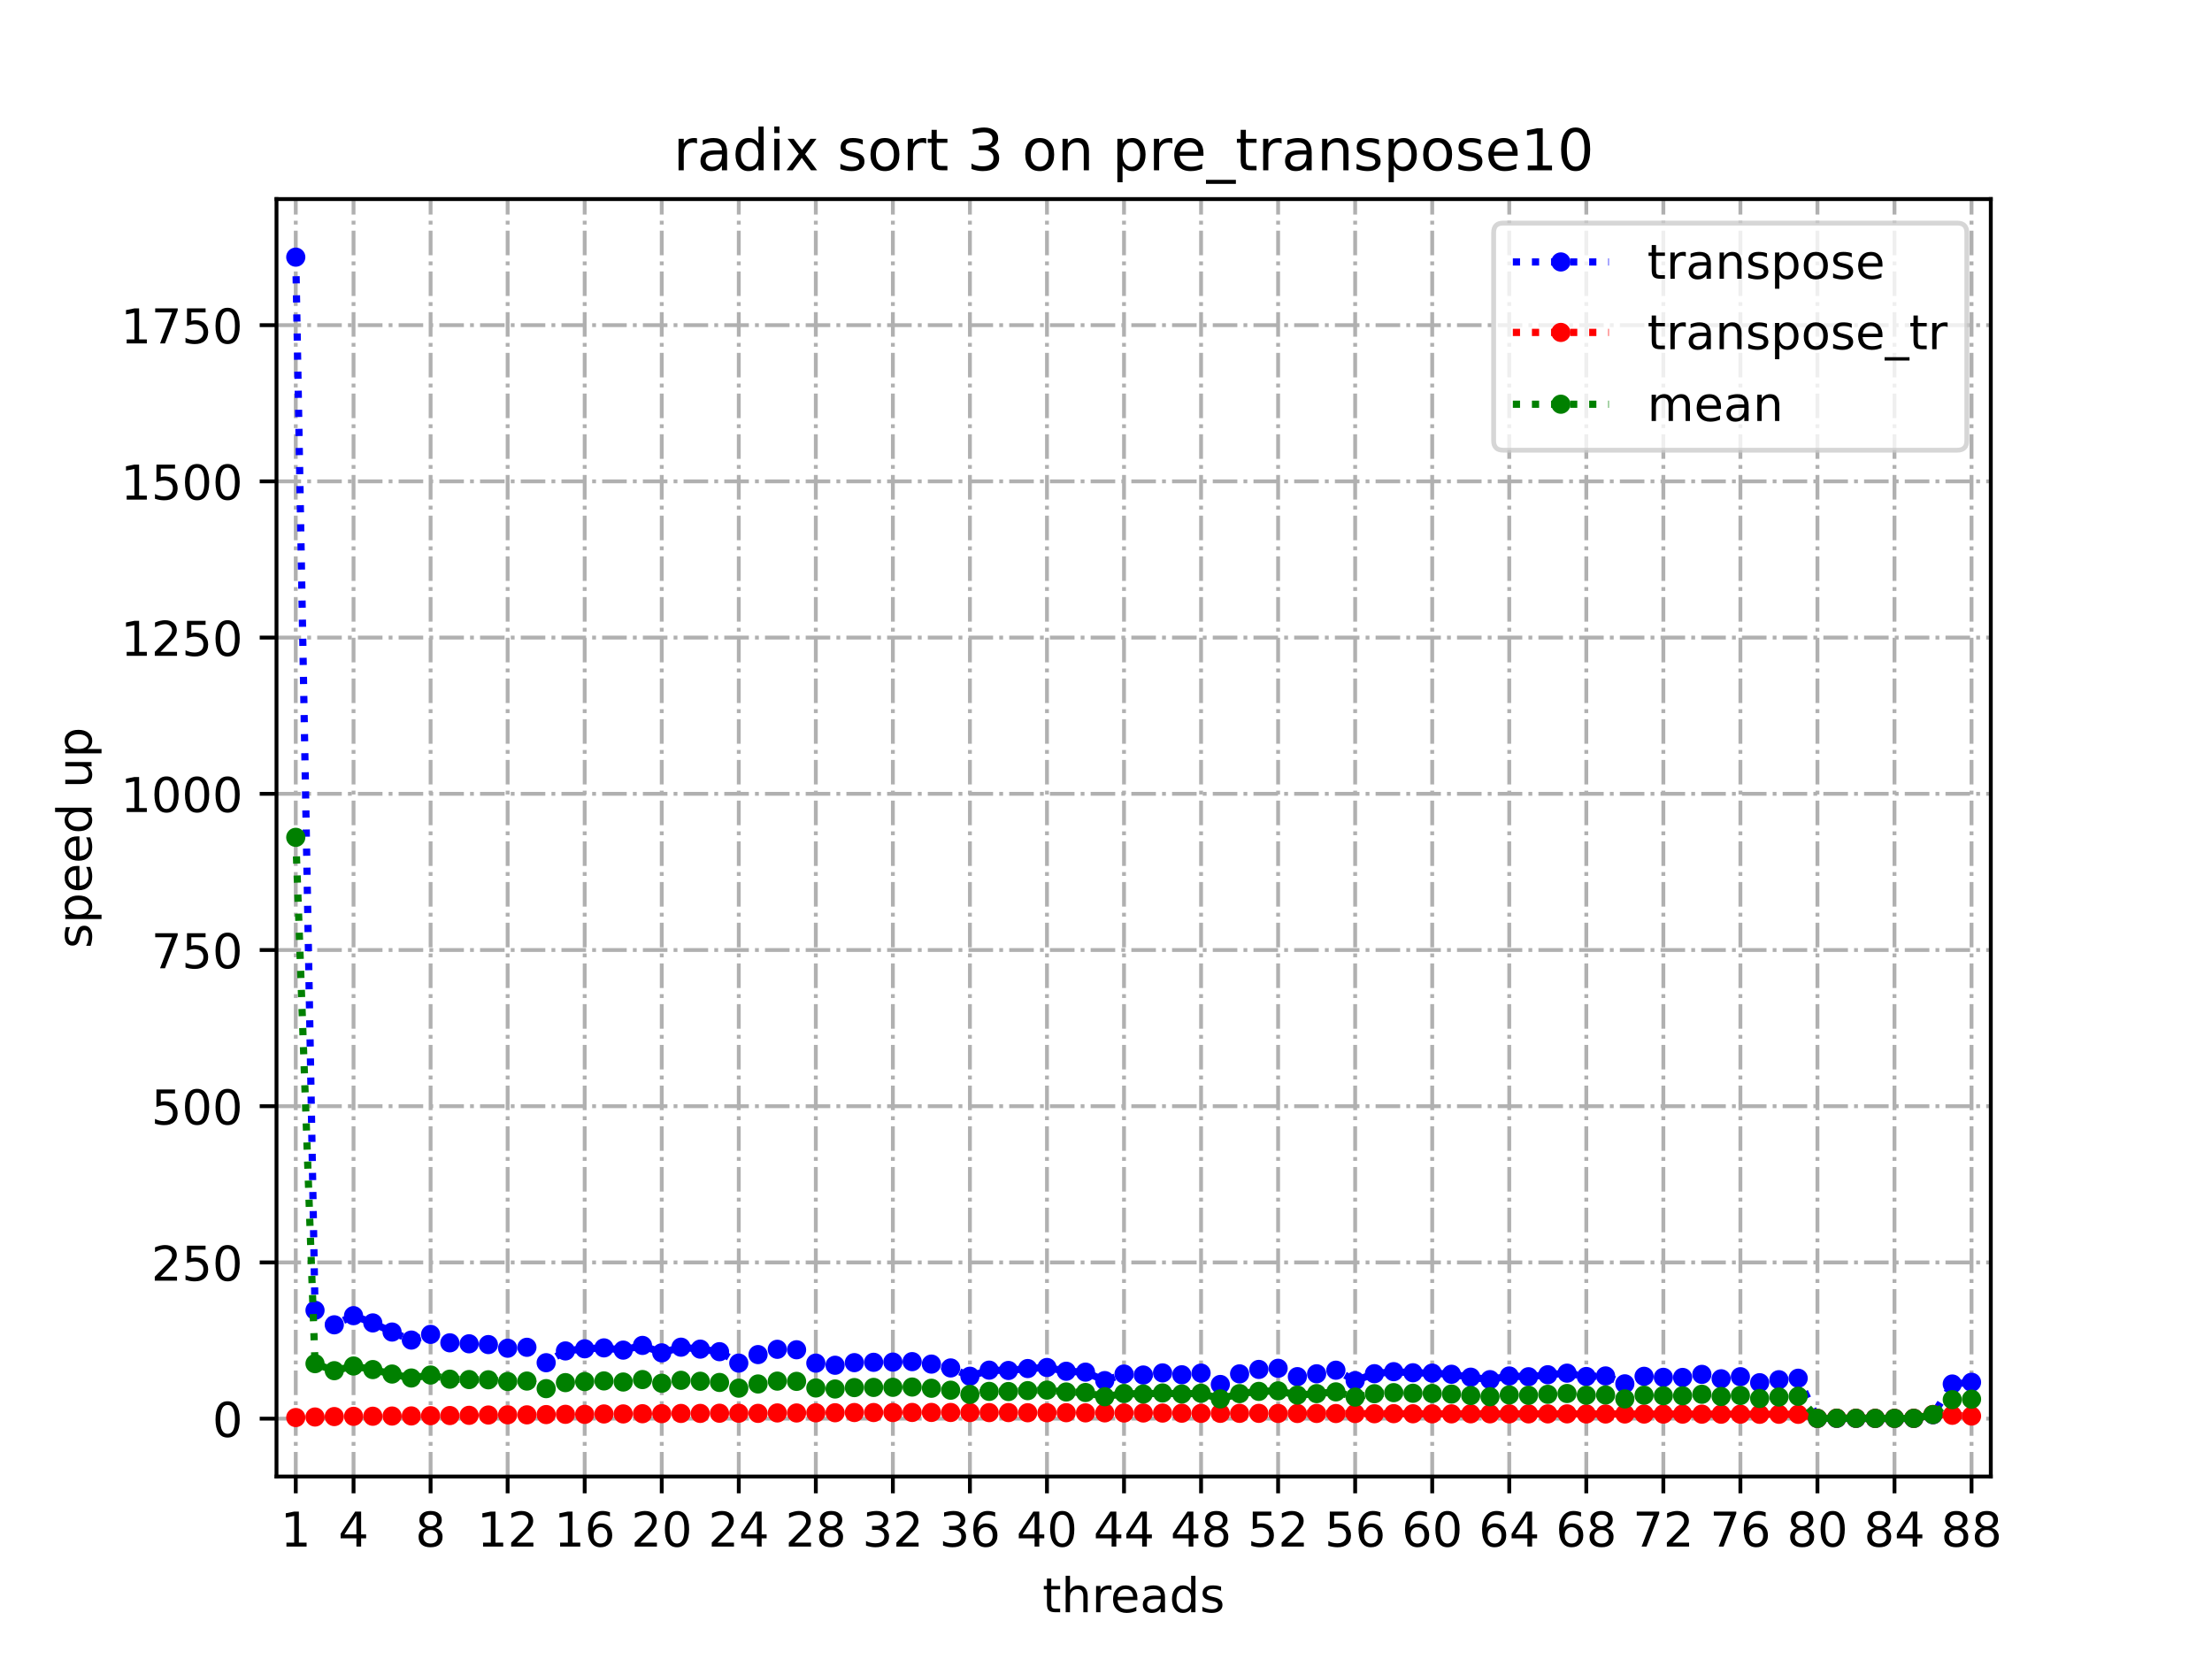 <?xml version="1.0" encoding="utf-8" standalone="no"?>
<!DOCTYPE svg PUBLIC "-//W3C//DTD SVG 1.1//EN"
  "http://www.w3.org/Graphics/SVG/1.1/DTD/svg11.dtd">
<!-- Created with matplotlib (https://matplotlib.org/) -->
<svg height="345.6pt" version="1.1" viewBox="0 0 460.8 345.6" width="460.8pt" xmlns="http://www.w3.org/2000/svg" xmlns:xlink="http://www.w3.org/1999/xlink">
 <defs>
  <style type="text/css">*{stroke-linecap:butt;stroke-linejoin:round;}</style>
 </defs>
 <g id="figure_1">
  <g id="patch_1">
   <path d="M 0 345.6 
L 460.8 345.6 
L 460.8 0 
L 0 0 
z
" style="fill:#ffffff;"/>
  </g>
  <g id="axes_1">
   <g id="patch_2">
    <path d="M 57.6 307.584 
L 414.72 307.584 
L 414.72 41.472 
L 57.6 41.472 
z
" style="fill:#ffffff;"/>
   </g>
   <g id="matplotlib.axis_1">
    <g id="xtick_1">
     <g id="line2d_1">
      <path clip-path="url(#pb866b762b6)" d="M 61.613 307.584 
L 61.613 41.472 
" style="fill:none;stroke:#b0b0b0;stroke-dasharray:5.12,1.28,0.8,1.28;stroke-dashoffset:0;stroke-width:0.8;"/>
     </g>
     <g id="line2d_2">
      <defs>
       <path d="M 0 0 
L 0 3.5 
" id="m6287d5937c" style="stroke:#000000;stroke-width:0.8;"/>
      </defs>
      <g>
       <use style="stroke:#000000;stroke-width:0.8;" x="61.613" xlink:href="#m6287d5937c" y="307.584"/>
      </g>
     </g>
     <g id="text_1">
      <!-- 1 -->
      <g transform="translate(58.431 322.182)scale(0.1 -0.1)">
       <defs>
        <path d="M 12.406 8.297 
L 28.516 8.297 
L 28.516 63.922 
L 10.984 60.406 
L 10.984 69.391 
L 28.422 72.906 
L 38.281 72.906 
L 38.281 8.297 
L 54.391 8.297 
L 54.391 0 
L 12.406 0 
z
" id="DejaVuSans-49"/>
       </defs>
       <use xlink:href="#DejaVuSans-49"/>
      </g>
     </g>
    </g>
    <g id="xtick_2">
     <g id="line2d_3">
      <path clip-path="url(#pb866b762b6)" d="M 73.65 307.584 
L 73.65 41.472 
" style="fill:none;stroke:#b0b0b0;stroke-dasharray:5.12,1.28,0.8,1.28;stroke-dashoffset:0;stroke-width:0.8;"/>
     </g>
     <g id="line2d_4">
      <g>
       <use style="stroke:#000000;stroke-width:0.8;" x="73.65" xlink:href="#m6287d5937c" y="307.584"/>
      </g>
     </g>
     <g id="text_2">
      <!-- 4 -->
      <g transform="translate(70.469 322.182)scale(0.1 -0.1)">
       <defs>
        <path d="M 37.797 64.312 
L 12.891 25.391 
L 37.797 25.391 
z
M 35.203 72.906 
L 47.609 72.906 
L 47.609 25.391 
L 58.016 25.391 
L 58.016 17.188 
L 47.609 17.188 
L 47.609 0 
L 37.797 0 
L 37.797 17.188 
L 4.891 17.188 
L 4.891 26.703 
z
" id="DejaVuSans-52"/>
       </defs>
       <use xlink:href="#DejaVuSans-52"/>
      </g>
     </g>
    </g>
    <g id="xtick_3">
     <g id="line2d_5">
      <path clip-path="url(#pb866b762b6)" d="M 89.701 307.584 
L 89.701 41.472 
" style="fill:none;stroke:#b0b0b0;stroke-dasharray:5.12,1.28,0.8,1.28;stroke-dashoffset:0;stroke-width:0.8;"/>
     </g>
     <g id="line2d_6">
      <g>
       <use style="stroke:#000000;stroke-width:0.8;" x="89.701" xlink:href="#m6287d5937c" y="307.584"/>
      </g>
     </g>
     <g id="text_3">
      <!-- 8 -->
      <g transform="translate(86.519 322.182)scale(0.1 -0.1)">
       <defs>
        <path d="M 31.781 34.625 
Q 24.75 34.625 20.719 30.859 
Q 16.703 27.094 16.703 20.516 
Q 16.703 13.922 20.719 10.156 
Q 24.75 6.391 31.781 6.391 
Q 38.812 6.391 42.859 10.172 
Q 46.922 13.969 46.922 20.516 
Q 46.922 27.094 42.891 30.859 
Q 38.875 34.625 31.781 34.625 
z
M 21.922 38.812 
Q 15.578 40.375 12.031 44.719 
Q 8.5 49.078 8.5 55.328 
Q 8.5 64.062 14.719 69.141 
Q 20.953 74.219 31.781 74.219 
Q 42.672 74.219 48.875 69.141 
Q 55.078 64.062 55.078 55.328 
Q 55.078 49.078 51.531 44.719 
Q 48 40.375 41.703 38.812 
Q 48.828 37.156 52.797 32.312 
Q 56.781 27.484 56.781 20.516 
Q 56.781 9.906 50.312 4.234 
Q 43.844 -1.422 31.781 -1.422 
Q 19.734 -1.422 13.25 4.234 
Q 6.781 9.906 6.781 20.516 
Q 6.781 27.484 10.781 32.312 
Q 14.797 37.156 21.922 38.812 
z
M 18.312 54.391 
Q 18.312 48.734 21.844 45.562 
Q 25.391 42.391 31.781 42.391 
Q 38.141 42.391 41.719 45.562 
Q 45.312 48.734 45.312 54.391 
Q 45.312 60.062 41.719 63.234 
Q 38.141 66.406 31.781 66.406 
Q 25.391 66.406 21.844 63.234 
Q 18.312 60.062 18.312 54.391 
z
" id="DejaVuSans-56"/>
       </defs>
       <use xlink:href="#DejaVuSans-56"/>
      </g>
     </g>
    </g>
    <g id="xtick_4">
     <g id="line2d_7">
      <path clip-path="url(#pb866b762b6)" d="M 105.751 307.584 
L 105.751 41.472 
" style="fill:none;stroke:#b0b0b0;stroke-dasharray:5.12,1.28,0.8,1.28;stroke-dashoffset:0;stroke-width:0.8;"/>
     </g>
     <g id="line2d_8">
      <g>
       <use style="stroke:#000000;stroke-width:0.8;" x="105.751" xlink:href="#m6287d5937c" y="307.584"/>
      </g>
     </g>
     <g id="text_4">
      <!-- 12 -->
      <g transform="translate(99.389 322.182)scale(0.1 -0.1)">
       <defs>
        <path d="M 19.188 8.297 
L 53.609 8.297 
L 53.609 0 
L 7.328 0 
L 7.328 8.297 
Q 12.938 14.109 22.625 23.891 
Q 32.328 33.688 34.812 36.531 
Q 39.547 41.844 41.422 45.531 
Q 43.312 49.219 43.312 52.781 
Q 43.312 58.594 39.234 62.25 
Q 35.156 65.922 28.609 65.922 
Q 23.969 65.922 18.812 64.312 
Q 13.672 62.703 7.812 59.422 
L 7.812 69.391 
Q 13.766 71.781 18.938 73 
Q 24.125 74.219 28.422 74.219 
Q 39.75 74.219 46.484 68.547 
Q 53.219 62.891 53.219 53.422 
Q 53.219 48.922 51.531 44.891 
Q 49.859 40.875 45.406 35.406 
Q 44.188 33.984 37.641 27.219 
Q 31.109 20.453 19.188 8.297 
z
" id="DejaVuSans-50"/>
       </defs>
       <use xlink:href="#DejaVuSans-49"/>
       <use x="63.623" xlink:href="#DejaVuSans-50"/>
      </g>
     </g>
    </g>
    <g id="xtick_5">
     <g id="line2d_9">
      <path clip-path="url(#pb866b762b6)" d="M 121.801 307.584 
L 121.801 41.472 
" style="fill:none;stroke:#b0b0b0;stroke-dasharray:5.12,1.28,0.8,1.28;stroke-dashoffset:0;stroke-width:0.8;"/>
     </g>
     <g id="line2d_10">
      <g>
       <use style="stroke:#000000;stroke-width:0.8;" x="121.801" xlink:href="#m6287d5937c" y="307.584"/>
      </g>
     </g>
     <g id="text_5">
      <!-- 16 -->
      <g transform="translate(115.439 322.182)scale(0.1 -0.1)">
       <defs>
        <path d="M 33.016 40.375 
Q 26.375 40.375 22.484 35.828 
Q 18.609 31.297 18.609 23.391 
Q 18.609 15.531 22.484 10.953 
Q 26.375 6.391 33.016 6.391 
Q 39.656 6.391 43.531 10.953 
Q 47.406 15.531 47.406 23.391 
Q 47.406 31.297 43.531 35.828 
Q 39.656 40.375 33.016 40.375 
z
M 52.594 71.297 
L 52.594 62.312 
Q 48.875 64.062 45.094 64.984 
Q 41.312 65.922 37.594 65.922 
Q 27.828 65.922 22.672 59.328 
Q 17.531 52.734 16.797 39.406 
Q 19.672 43.656 24.016 45.922 
Q 28.375 48.188 33.594 48.188 
Q 44.578 48.188 50.953 41.516 
Q 57.328 34.859 57.328 23.391 
Q 57.328 12.156 50.688 5.359 
Q 44.047 -1.422 33.016 -1.422 
Q 20.359 -1.422 13.672 8.266 
Q 6.984 17.969 6.984 36.375 
Q 6.984 53.656 15.188 63.938 
Q 23.391 74.219 37.203 74.219 
Q 40.922 74.219 44.703 73.484 
Q 48.484 72.75 52.594 71.297 
z
" id="DejaVuSans-54"/>
       </defs>
       <use xlink:href="#DejaVuSans-49"/>
       <use x="63.623" xlink:href="#DejaVuSans-54"/>
      </g>
     </g>
    </g>
    <g id="xtick_6">
     <g id="line2d_11">
      <path clip-path="url(#pb866b762b6)" d="M 137.852 307.584 
L 137.852 41.472 
" style="fill:none;stroke:#b0b0b0;stroke-dasharray:5.12,1.28,0.8,1.28;stroke-dashoffset:0;stroke-width:0.8;"/>
     </g>
     <g id="line2d_12">
      <g>
       <use style="stroke:#000000;stroke-width:0.8;" x="137.852" xlink:href="#m6287d5937c" y="307.584"/>
      </g>
     </g>
     <g id="text_6">
      <!-- 20 -->
      <g transform="translate(131.489 322.182)scale(0.1 -0.1)">
       <defs>
        <path d="M 31.781 66.406 
Q 24.172 66.406 20.328 58.906 
Q 16.5 51.422 16.5 36.375 
Q 16.5 21.391 20.328 13.891 
Q 24.172 6.391 31.781 6.391 
Q 39.453 6.391 43.281 13.891 
Q 47.125 21.391 47.125 36.375 
Q 47.125 51.422 43.281 58.906 
Q 39.453 66.406 31.781 66.406 
z
M 31.781 74.219 
Q 44.047 74.219 50.516 64.516 
Q 56.984 54.828 56.984 36.375 
Q 56.984 17.969 50.516 8.266 
Q 44.047 -1.422 31.781 -1.422 
Q 19.531 -1.422 13.062 8.266 
Q 6.594 17.969 6.594 36.375 
Q 6.594 54.828 13.062 64.516 
Q 19.531 74.219 31.781 74.219 
z
" id="DejaVuSans-48"/>
       </defs>
       <use xlink:href="#DejaVuSans-50"/>
       <use x="63.623" xlink:href="#DejaVuSans-48"/>
      </g>
     </g>
    </g>
    <g id="xtick_7">
     <g id="line2d_13">
      <path clip-path="url(#pb866b762b6)" d="M 153.902 307.584 
L 153.902 41.472 
" style="fill:none;stroke:#b0b0b0;stroke-dasharray:5.12,1.28,0.8,1.28;stroke-dashoffset:0;stroke-width:0.8;"/>
     </g>
     <g id="line2d_14">
      <g>
       <use style="stroke:#000000;stroke-width:0.8;" x="153.902" xlink:href="#m6287d5937c" y="307.584"/>
      </g>
     </g>
     <g id="text_7">
      <!-- 24 -->
      <g transform="translate(147.54 322.182)scale(0.1 -0.1)">
       <use xlink:href="#DejaVuSans-50"/>
       <use x="63.623" xlink:href="#DejaVuSans-52"/>
      </g>
     </g>
    </g>
    <g id="xtick_8">
     <g id="line2d_15">
      <path clip-path="url(#pb866b762b6)" d="M 169.952 307.584 
L 169.952 41.472 
" style="fill:none;stroke:#b0b0b0;stroke-dasharray:5.12,1.28,0.8,1.28;stroke-dashoffset:0;stroke-width:0.8;"/>
     </g>
     <g id="line2d_16">
      <g>
       <use style="stroke:#000000;stroke-width:0.8;" x="169.952" xlink:href="#m6287d5937c" y="307.584"/>
      </g>
     </g>
     <g id="text_8">
      <!-- 28 -->
      <g transform="translate(163.59 322.182)scale(0.1 -0.1)">
       <use xlink:href="#DejaVuSans-50"/>
       <use x="63.623" xlink:href="#DejaVuSans-56"/>
      </g>
     </g>
    </g>
    <g id="xtick_9">
     <g id="line2d_17">
      <path clip-path="url(#pb866b762b6)" d="M 186.003 307.584 
L 186.003 41.472 
" style="fill:none;stroke:#b0b0b0;stroke-dasharray:5.12,1.28,0.8,1.28;stroke-dashoffset:0;stroke-width:0.8;"/>
     </g>
     <g id="line2d_18">
      <g>
       <use style="stroke:#000000;stroke-width:0.8;" x="186.003" xlink:href="#m6287d5937c" y="307.584"/>
      </g>
     </g>
     <g id="text_9">
      <!-- 32 -->
      <g transform="translate(179.64 322.182)scale(0.1 -0.1)">
       <defs>
        <path d="M 40.578 39.312 
Q 47.656 37.797 51.625 33 
Q 55.609 28.219 55.609 21.188 
Q 55.609 10.406 48.188 4.484 
Q 40.766 -1.422 27.094 -1.422 
Q 22.516 -1.422 17.656 -0.516 
Q 12.797 0.391 7.625 2.203 
L 7.625 11.719 
Q 11.719 9.328 16.594 8.109 
Q 21.484 6.891 26.812 6.891 
Q 36.078 6.891 40.938 10.547 
Q 45.797 14.203 45.797 21.188 
Q 45.797 27.641 41.281 31.266 
Q 36.766 34.906 28.719 34.906 
L 20.219 34.906 
L 20.219 43.016 
L 29.109 43.016 
Q 36.375 43.016 40.234 45.922 
Q 44.094 48.828 44.094 54.297 
Q 44.094 59.906 40.109 62.906 
Q 36.141 65.922 28.719 65.922 
Q 24.656 65.922 20.016 65.031 
Q 15.375 64.156 9.812 62.312 
L 9.812 71.094 
Q 15.438 72.656 20.344 73.438 
Q 25.25 74.219 29.594 74.219 
Q 40.828 74.219 47.359 69.109 
Q 53.906 64.016 53.906 55.328 
Q 53.906 49.266 50.438 45.094 
Q 46.969 40.922 40.578 39.312 
z
" id="DejaVuSans-51"/>
       </defs>
       <use xlink:href="#DejaVuSans-51"/>
       <use x="63.623" xlink:href="#DejaVuSans-50"/>
      </g>
     </g>
    </g>
    <g id="xtick_10">
     <g id="line2d_19">
      <path clip-path="url(#pb866b762b6)" d="M 202.053 307.584 
L 202.053 41.472 
" style="fill:none;stroke:#b0b0b0;stroke-dasharray:5.12,1.28,0.8,1.28;stroke-dashoffset:0;stroke-width:0.8;"/>
     </g>
     <g id="line2d_20">
      <g>
       <use style="stroke:#000000;stroke-width:0.8;" x="202.053" xlink:href="#m6287d5937c" y="307.584"/>
      </g>
     </g>
     <g id="text_10">
      <!-- 36 -->
      <g transform="translate(195.691 322.182)scale(0.1 -0.1)">
       <use xlink:href="#DejaVuSans-51"/>
       <use x="63.623" xlink:href="#DejaVuSans-54"/>
      </g>
     </g>
    </g>
    <g id="xtick_11">
     <g id="line2d_21">
      <path clip-path="url(#pb866b762b6)" d="M 218.103 307.584 
L 218.103 41.472 
" style="fill:none;stroke:#b0b0b0;stroke-dasharray:5.12,1.28,0.8,1.28;stroke-dashoffset:0;stroke-width:0.8;"/>
     </g>
     <g id="line2d_22">
      <g>
       <use style="stroke:#000000;stroke-width:0.8;" x="218.103" xlink:href="#m6287d5937c" y="307.584"/>
      </g>
     </g>
     <g id="text_11">
      <!-- 40 -->
      <g transform="translate(211.741 322.182)scale(0.1 -0.1)">
       <use xlink:href="#DejaVuSans-52"/>
       <use x="63.623" xlink:href="#DejaVuSans-48"/>
      </g>
     </g>
    </g>
    <g id="xtick_12">
     <g id="line2d_23">
      <path clip-path="url(#pb866b762b6)" d="M 234.154 307.584 
L 234.154 41.472 
" style="fill:none;stroke:#b0b0b0;stroke-dasharray:5.12,1.28,0.8,1.28;stroke-dashoffset:0;stroke-width:0.8;"/>
     </g>
     <g id="line2d_24">
      <g>
       <use style="stroke:#000000;stroke-width:0.8;" x="234.154" xlink:href="#m6287d5937c" y="307.584"/>
      </g>
     </g>
     <g id="text_12">
      <!-- 44 -->
      <g transform="translate(227.791 322.182)scale(0.1 -0.1)">
       <use xlink:href="#DejaVuSans-52"/>
       <use x="63.623" xlink:href="#DejaVuSans-52"/>
      </g>
     </g>
    </g>
    <g id="xtick_13">
     <g id="line2d_25">
      <path clip-path="url(#pb866b762b6)" d="M 250.204 307.584 
L 250.204 41.472 
" style="fill:none;stroke:#b0b0b0;stroke-dasharray:5.12,1.28,0.8,1.28;stroke-dashoffset:0;stroke-width:0.8;"/>
     </g>
     <g id="line2d_26">
      <g>
       <use style="stroke:#000000;stroke-width:0.8;" x="250.204" xlink:href="#m6287d5937c" y="307.584"/>
      </g>
     </g>
     <g id="text_13">
      <!-- 48 -->
      <g transform="translate(243.842 322.182)scale(0.1 -0.1)">
       <use xlink:href="#DejaVuSans-52"/>
       <use x="63.623" xlink:href="#DejaVuSans-56"/>
      </g>
     </g>
    </g>
    <g id="xtick_14">
     <g id="line2d_27">
      <path clip-path="url(#pb866b762b6)" d="M 266.254 307.584 
L 266.254 41.472 
" style="fill:none;stroke:#b0b0b0;stroke-dasharray:5.12,1.28,0.8,1.28;stroke-dashoffset:0;stroke-width:0.8;"/>
     </g>
     <g id="line2d_28">
      <g>
       <use style="stroke:#000000;stroke-width:0.8;" x="266.254" xlink:href="#m6287d5937c" y="307.584"/>
      </g>
     </g>
     <g id="text_14">
      <!-- 52 -->
      <g transform="translate(259.892 322.182)scale(0.1 -0.1)">
       <defs>
        <path d="M 10.797 72.906 
L 49.516 72.906 
L 49.516 64.594 
L 19.828 64.594 
L 19.828 46.734 
Q 21.969 47.469 24.109 47.828 
Q 26.266 48.188 28.422 48.188 
Q 40.625 48.188 47.75 41.5 
Q 54.891 34.812 54.891 23.391 
Q 54.891 11.625 47.562 5.094 
Q 40.234 -1.422 26.906 -1.422 
Q 22.312 -1.422 17.547 -0.641 
Q 12.797 0.141 7.719 1.703 
L 7.719 11.625 
Q 12.109 9.234 16.797 8.062 
Q 21.484 6.891 26.703 6.891 
Q 35.156 6.891 40.078 11.328 
Q 45.016 15.766 45.016 23.391 
Q 45.016 31 40.078 35.438 
Q 35.156 39.891 26.703 39.891 
Q 22.75 39.891 18.812 39.016 
Q 14.891 38.141 10.797 36.281 
z
" id="DejaVuSans-53"/>
       </defs>
       <use xlink:href="#DejaVuSans-53"/>
       <use x="63.623" xlink:href="#DejaVuSans-50"/>
      </g>
     </g>
    </g>
    <g id="xtick_15">
     <g id="line2d_29">
      <path clip-path="url(#pb866b762b6)" d="M 282.305 307.584 
L 282.305 41.472 
" style="fill:none;stroke:#b0b0b0;stroke-dasharray:5.12,1.28,0.8,1.28;stroke-dashoffset:0;stroke-width:0.8;"/>
     </g>
     <g id="line2d_30">
      <g>
       <use style="stroke:#000000;stroke-width:0.8;" x="282.305" xlink:href="#m6287d5937c" y="307.584"/>
      </g>
     </g>
     <g id="text_15">
      <!-- 56 -->
      <g transform="translate(275.942 322.182)scale(0.1 -0.1)">
       <use xlink:href="#DejaVuSans-53"/>
       <use x="63.623" xlink:href="#DejaVuSans-54"/>
      </g>
     </g>
    </g>
    <g id="xtick_16">
     <g id="line2d_31">
      <path clip-path="url(#pb866b762b6)" d="M 298.355 307.584 
L 298.355 41.472 
" style="fill:none;stroke:#b0b0b0;stroke-dasharray:5.12,1.28,0.8,1.28;stroke-dashoffset:0;stroke-width:0.8;"/>
     </g>
     <g id="line2d_32">
      <g>
       <use style="stroke:#000000;stroke-width:0.8;" x="298.355" xlink:href="#m6287d5937c" y="307.584"/>
      </g>
     </g>
     <g id="text_16">
      <!-- 60 -->
      <g transform="translate(291.993 322.182)scale(0.1 -0.1)">
       <use xlink:href="#DejaVuSans-54"/>
       <use x="63.623" xlink:href="#DejaVuSans-48"/>
      </g>
     </g>
    </g>
    <g id="xtick_17">
     <g id="line2d_33">
      <path clip-path="url(#pb866b762b6)" d="M 314.405 307.584 
L 314.405 41.472 
" style="fill:none;stroke:#b0b0b0;stroke-dasharray:5.12,1.28,0.8,1.28;stroke-dashoffset:0;stroke-width:0.8;"/>
     </g>
     <g id="line2d_34">
      <g>
       <use style="stroke:#000000;stroke-width:0.8;" x="314.405" xlink:href="#m6287d5937c" y="307.584"/>
      </g>
     </g>
     <g id="text_17">
      <!-- 64 -->
      <g transform="translate(308.043 322.182)scale(0.1 -0.1)">
       <use xlink:href="#DejaVuSans-54"/>
       <use x="63.623" xlink:href="#DejaVuSans-52"/>
      </g>
     </g>
    </g>
    <g id="xtick_18">
     <g id="line2d_35">
      <path clip-path="url(#pb866b762b6)" d="M 330.456 307.584 
L 330.456 41.472 
" style="fill:none;stroke:#b0b0b0;stroke-dasharray:5.12,1.28,0.8,1.28;stroke-dashoffset:0;stroke-width:0.8;"/>
     </g>
     <g id="line2d_36">
      <g>
       <use style="stroke:#000000;stroke-width:0.8;" x="330.456" xlink:href="#m6287d5937c" y="307.584"/>
      </g>
     </g>
     <g id="text_18">
      <!-- 68 -->
      <g transform="translate(324.093 322.182)scale(0.1 -0.1)">
       <use xlink:href="#DejaVuSans-54"/>
       <use x="63.623" xlink:href="#DejaVuSans-56"/>
      </g>
     </g>
    </g>
    <g id="xtick_19">
     <g id="line2d_37">
      <path clip-path="url(#pb866b762b6)" d="M 346.506 307.584 
L 346.506 41.472 
" style="fill:none;stroke:#b0b0b0;stroke-dasharray:5.12,1.28,0.8,1.28;stroke-dashoffset:0;stroke-width:0.8;"/>
     </g>
     <g id="line2d_38">
      <g>
       <use style="stroke:#000000;stroke-width:0.8;" x="346.506" xlink:href="#m6287d5937c" y="307.584"/>
      </g>
     </g>
     <g id="text_19">
      <!-- 72 -->
      <g transform="translate(340.144 322.182)scale(0.1 -0.1)">
       <defs>
        <path d="M 8.203 72.906 
L 55.078 72.906 
L 55.078 68.703 
L 28.609 0 
L 18.312 0 
L 43.219 64.594 
L 8.203 64.594 
z
" id="DejaVuSans-55"/>
       </defs>
       <use xlink:href="#DejaVuSans-55"/>
       <use x="63.623" xlink:href="#DejaVuSans-50"/>
      </g>
     </g>
    </g>
    <g id="xtick_20">
     <g id="line2d_39">
      <path clip-path="url(#pb866b762b6)" d="M 362.556 307.584 
L 362.556 41.472 
" style="fill:none;stroke:#b0b0b0;stroke-dasharray:5.12,1.28,0.8,1.28;stroke-dashoffset:0;stroke-width:0.8;"/>
     </g>
     <g id="line2d_40">
      <g>
       <use style="stroke:#000000;stroke-width:0.8;" x="362.556" xlink:href="#m6287d5937c" y="307.584"/>
      </g>
     </g>
     <g id="text_20">
      <!-- 76 -->
      <g transform="translate(356.194 322.182)scale(0.1 -0.1)">
       <use xlink:href="#DejaVuSans-55"/>
       <use x="63.623" xlink:href="#DejaVuSans-54"/>
      </g>
     </g>
    </g>
    <g id="xtick_21">
     <g id="line2d_41">
      <path clip-path="url(#pb866b762b6)" d="M 378.607 307.584 
L 378.607 41.472 
" style="fill:none;stroke:#b0b0b0;stroke-dasharray:5.12,1.28,0.8,1.28;stroke-dashoffset:0;stroke-width:0.8;"/>
     </g>
     <g id="line2d_42">
      <g>
       <use style="stroke:#000000;stroke-width:0.8;" x="378.607" xlink:href="#m6287d5937c" y="307.584"/>
      </g>
     </g>
     <g id="text_21">
      <!-- 80 -->
      <g transform="translate(372.244 322.182)scale(0.1 -0.1)">
       <use xlink:href="#DejaVuSans-56"/>
       <use x="63.623" xlink:href="#DejaVuSans-48"/>
      </g>
     </g>
    </g>
    <g id="xtick_22">
     <g id="line2d_43">
      <path clip-path="url(#pb866b762b6)" d="M 394.657 307.584 
L 394.657 41.472 
" style="fill:none;stroke:#b0b0b0;stroke-dasharray:5.12,1.28,0.8,1.28;stroke-dashoffset:0;stroke-width:0.8;"/>
     </g>
     <g id="line2d_44">
      <g>
       <use style="stroke:#000000;stroke-width:0.8;" x="394.657" xlink:href="#m6287d5937c" y="307.584"/>
      </g>
     </g>
     <g id="text_22">
      <!-- 84 -->
      <g transform="translate(388.295 322.182)scale(0.1 -0.1)">
       <use xlink:href="#DejaVuSans-56"/>
       <use x="63.623" xlink:href="#DejaVuSans-52"/>
      </g>
     </g>
    </g>
    <g id="xtick_23">
     <g id="line2d_45">
      <path clip-path="url(#pb866b762b6)" d="M 410.707 307.584 
L 410.707 41.472 
" style="fill:none;stroke:#b0b0b0;stroke-dasharray:5.12,1.28,0.8,1.28;stroke-dashoffset:0;stroke-width:0.8;"/>
     </g>
     <g id="line2d_46">
      <g>
       <use style="stroke:#000000;stroke-width:0.8;" x="410.707" xlink:href="#m6287d5937c" y="307.584"/>
      </g>
     </g>
     <g id="text_23">
      <!-- 88 -->
      <g transform="translate(404.345 322.182)scale(0.1 -0.1)">
       <use xlink:href="#DejaVuSans-56"/>
       <use x="63.623" xlink:href="#DejaVuSans-56"/>
      </g>
     </g>
    </g>
    <g id="text_24">
     <!-- threads -->
     <g transform="translate(217.169 335.861)scale(0.1 -0.1)">
      <defs>
       <path d="M 18.312 70.219 
L 18.312 54.688 
L 36.812 54.688 
L 36.812 47.703 
L 18.312 47.703 
L 18.312 18.016 
Q 18.312 11.328 20.141 9.422 
Q 21.969 7.516 27.594 7.516 
L 36.812 7.516 
L 36.812 0 
L 27.594 0 
Q 17.188 0 13.234 3.875 
Q 9.281 7.766 9.281 18.016 
L 9.281 47.703 
L 2.688 47.703 
L 2.688 54.688 
L 9.281 54.688 
L 9.281 70.219 
z
" id="DejaVuSans-116"/>
       <path d="M 54.891 33.016 
L 54.891 0 
L 45.906 0 
L 45.906 32.719 
Q 45.906 40.484 42.875 44.328 
Q 39.844 48.188 33.797 48.188 
Q 26.516 48.188 22.312 43.547 
Q 18.109 38.922 18.109 30.906 
L 18.109 0 
L 9.078 0 
L 9.078 75.984 
L 18.109 75.984 
L 18.109 46.188 
Q 21.344 51.125 25.703 53.562 
Q 30.078 56 35.797 56 
Q 45.219 56 50.047 50.172 
Q 54.891 44.344 54.891 33.016 
z
" id="DejaVuSans-104"/>
       <path d="M 41.109 46.297 
Q 39.594 47.172 37.812 47.578 
Q 36.031 48 33.891 48 
Q 26.266 48 22.188 43.047 
Q 18.109 38.094 18.109 28.812 
L 18.109 0 
L 9.078 0 
L 9.078 54.688 
L 18.109 54.688 
L 18.109 46.188 
Q 20.953 51.172 25.484 53.578 
Q 30.031 56 36.531 56 
Q 37.453 56 38.578 55.875 
Q 39.703 55.766 41.062 55.516 
z
" id="DejaVuSans-114"/>
       <path d="M 56.203 29.594 
L 56.203 25.203 
L 14.891 25.203 
Q 15.484 15.922 20.484 11.062 
Q 25.484 6.203 34.422 6.203 
Q 39.594 6.203 44.453 7.469 
Q 49.312 8.734 54.109 11.281 
L 54.109 2.781 
Q 49.266 0.734 44.188 -0.344 
Q 39.109 -1.422 33.891 -1.422 
Q 20.797 -1.422 13.156 6.188 
Q 5.516 13.812 5.516 26.812 
Q 5.516 40.234 12.766 48.109 
Q 20.016 56 32.328 56 
Q 43.359 56 49.781 48.891 
Q 56.203 41.797 56.203 29.594 
z
M 47.219 32.234 
Q 47.125 39.594 43.094 43.984 
Q 39.062 48.391 32.422 48.391 
Q 24.906 48.391 20.391 44.141 
Q 15.875 39.891 15.188 32.172 
z
" id="DejaVuSans-101"/>
       <path d="M 34.281 27.484 
Q 23.391 27.484 19.188 25 
Q 14.984 22.516 14.984 16.5 
Q 14.984 11.719 18.141 8.906 
Q 21.297 6.109 26.703 6.109 
Q 34.188 6.109 38.703 11.406 
Q 43.219 16.703 43.219 25.484 
L 43.219 27.484 
z
M 52.203 31.203 
L 52.203 0 
L 43.219 0 
L 43.219 8.297 
Q 40.141 3.328 35.547 0.953 
Q 30.953 -1.422 24.312 -1.422 
Q 15.922 -1.422 10.953 3.297 
Q 6 8.016 6 15.922 
Q 6 25.141 12.172 29.828 
Q 18.359 34.516 30.609 34.516 
L 43.219 34.516 
L 43.219 35.406 
Q 43.219 41.609 39.141 45 
Q 35.062 48.391 27.688 48.391 
Q 23 48.391 18.547 47.266 
Q 14.109 46.141 10.016 43.891 
L 10.016 52.203 
Q 14.938 54.109 19.578 55.047 
Q 24.219 56 28.609 56 
Q 40.484 56 46.344 49.844 
Q 52.203 43.703 52.203 31.203 
z
" id="DejaVuSans-97"/>
       <path d="M 45.406 46.391 
L 45.406 75.984 
L 54.391 75.984 
L 54.391 0 
L 45.406 0 
L 45.406 8.203 
Q 42.578 3.328 38.25 0.953 
Q 33.938 -1.422 27.875 -1.422 
Q 17.969 -1.422 11.734 6.484 
Q 5.516 14.406 5.516 27.297 
Q 5.516 40.188 11.734 48.094 
Q 17.969 56 27.875 56 
Q 33.938 56 38.25 53.625 
Q 42.578 51.266 45.406 46.391 
z
M 14.797 27.297 
Q 14.797 17.391 18.875 11.75 
Q 22.953 6.109 30.078 6.109 
Q 37.203 6.109 41.297 11.75 
Q 45.406 17.391 45.406 27.297 
Q 45.406 37.203 41.297 42.844 
Q 37.203 48.484 30.078 48.484 
Q 22.953 48.484 18.875 42.844 
Q 14.797 37.203 14.797 27.297 
z
" id="DejaVuSans-100"/>
       <path d="M 44.281 53.078 
L 44.281 44.578 
Q 40.484 46.531 36.375 47.5 
Q 32.281 48.484 27.875 48.484 
Q 21.188 48.484 17.844 46.438 
Q 14.5 44.391 14.5 40.281 
Q 14.5 37.156 16.891 35.375 
Q 19.281 33.594 26.516 31.984 
L 29.594 31.297 
Q 39.156 29.25 43.188 25.516 
Q 47.219 21.781 47.219 15.094 
Q 47.219 7.469 41.188 3.016 
Q 35.156 -1.422 24.609 -1.422 
Q 20.219 -1.422 15.453 -0.562 
Q 10.688 0.297 5.422 2 
L 5.422 11.281 
Q 10.406 8.688 15.234 7.391 
Q 20.062 6.109 24.812 6.109 
Q 31.156 6.109 34.562 8.281 
Q 37.984 10.453 37.984 14.406 
Q 37.984 18.062 35.516 20.016 
Q 33.062 21.969 24.703 23.781 
L 21.578 24.516 
Q 13.234 26.266 9.516 29.906 
Q 5.812 33.547 5.812 39.891 
Q 5.812 47.609 11.281 51.797 
Q 16.75 56 26.812 56 
Q 31.781 56 36.172 55.266 
Q 40.578 54.547 44.281 53.078 
z
" id="DejaVuSans-115"/>
      </defs>
      <use xlink:href="#DejaVuSans-116"/>
      <use x="39.209" xlink:href="#DejaVuSans-104"/>
      <use x="102.588" xlink:href="#DejaVuSans-114"/>
      <use x="141.451" xlink:href="#DejaVuSans-101"/>
      <use x="202.975" xlink:href="#DejaVuSans-97"/>
      <use x="264.254" xlink:href="#DejaVuSans-100"/>
      <use x="327.73" xlink:href="#DejaVuSans-115"/>
     </g>
    </g>
   </g>
   <g id="matplotlib.axis_2">
    <g id="ytick_1">
     <g id="line2d_47">
      <path clip-path="url(#pb866b762b6)" d="M 57.6 295.53 
L 414.72 295.53 
" style="fill:none;stroke:#b0b0b0;stroke-dasharray:5.12,1.28,0.8,1.28;stroke-dashoffset:0;stroke-width:0.8;"/>
     </g>
     <g id="line2d_48">
      <defs>
       <path d="M 0 0 
L -3.5 0 
" id="m28e2958883" style="stroke:#000000;stroke-width:0.8;"/>
      </defs>
      <g>
       <use style="stroke:#000000;stroke-width:0.8;" x="57.6" xlink:href="#m28e2958883" y="295.53"/>
      </g>
     </g>
     <g id="text_25">
      <!-- 0 -->
      <g transform="translate(44.237 299.329)scale(0.1 -0.1)">
       <use xlink:href="#DejaVuSans-48"/>
      </g>
     </g>
    </g>
    <g id="ytick_2">
     <g id="line2d_49">
      <path clip-path="url(#pb866b762b6)" d="M 57.6 262.988 
L 414.72 262.988 
" style="fill:none;stroke:#b0b0b0;stroke-dasharray:5.12,1.28,0.8,1.28;stroke-dashoffset:0;stroke-width:0.8;"/>
     </g>
     <g id="line2d_50">
      <g>
       <use style="stroke:#000000;stroke-width:0.8;" x="57.6" xlink:href="#m28e2958883" y="262.988"/>
      </g>
     </g>
     <g id="text_26">
      <!-- 250 -->
      <g transform="translate(31.512 266.787)scale(0.1 -0.1)">
       <use xlink:href="#DejaVuSans-50"/>
       <use x="63.623" xlink:href="#DejaVuSans-53"/>
       <use x="127.246" xlink:href="#DejaVuSans-48"/>
      </g>
     </g>
    </g>
    <g id="ytick_3">
     <g id="line2d_51">
      <path clip-path="url(#pb866b762b6)" d="M 57.6 230.446 
L 414.72 230.446 
" style="fill:none;stroke:#b0b0b0;stroke-dasharray:5.12,1.28,0.8,1.28;stroke-dashoffset:0;stroke-width:0.8;"/>
     </g>
     <g id="line2d_52">
      <g>
       <use style="stroke:#000000;stroke-width:0.8;" x="57.6" xlink:href="#m28e2958883" y="230.446"/>
      </g>
     </g>
     <g id="text_27">
      <!-- 500 -->
      <g transform="translate(31.512 234.246)scale(0.1 -0.1)">
       <use xlink:href="#DejaVuSans-53"/>
       <use x="63.623" xlink:href="#DejaVuSans-48"/>
       <use x="127.246" xlink:href="#DejaVuSans-48"/>
      </g>
     </g>
    </g>
    <g id="ytick_4">
     <g id="line2d_53">
      <path clip-path="url(#pb866b762b6)" d="M 57.6 197.905 
L 414.72 197.905 
" style="fill:none;stroke:#b0b0b0;stroke-dasharray:5.12,1.28,0.8,1.28;stroke-dashoffset:0;stroke-width:0.8;"/>
     </g>
     <g id="line2d_54">
      <g>
       <use style="stroke:#000000;stroke-width:0.8;" x="57.6" xlink:href="#m28e2958883" y="197.905"/>
      </g>
     </g>
     <g id="text_28">
      <!-- 750 -->
      <g transform="translate(31.512 201.704)scale(0.1 -0.1)">
       <use xlink:href="#DejaVuSans-55"/>
       <use x="63.623" xlink:href="#DejaVuSans-53"/>
       <use x="127.246" xlink:href="#DejaVuSans-48"/>
      </g>
     </g>
    </g>
    <g id="ytick_5">
     <g id="line2d_55">
      <path clip-path="url(#pb866b762b6)" d="M 57.6 165.363 
L 414.72 165.363 
" style="fill:none;stroke:#b0b0b0;stroke-dasharray:5.12,1.28,0.8,1.28;stroke-dashoffset:0;stroke-width:0.8;"/>
     </g>
     <g id="line2d_56">
      <g>
       <use style="stroke:#000000;stroke-width:0.8;" x="57.6" xlink:href="#m28e2958883" y="165.363"/>
      </g>
     </g>
     <g id="text_29">
      <!-- 1000 -->
      <g transform="translate(25.15 169.162)scale(0.1 -0.1)">
       <use xlink:href="#DejaVuSans-49"/>
       <use x="63.623" xlink:href="#DejaVuSans-48"/>
       <use x="127.246" xlink:href="#DejaVuSans-48"/>
       <use x="190.869" xlink:href="#DejaVuSans-48"/>
      </g>
     </g>
    </g>
    <g id="ytick_6">
     <g id="line2d_57">
      <path clip-path="url(#pb866b762b6)" d="M 57.6 132.821 
L 414.72 132.821 
" style="fill:none;stroke:#b0b0b0;stroke-dasharray:5.12,1.28,0.8,1.28;stroke-dashoffset:0;stroke-width:0.8;"/>
     </g>
     <g id="line2d_58">
      <g>
       <use style="stroke:#000000;stroke-width:0.8;" x="57.6" xlink:href="#m28e2958883" y="132.821"/>
      </g>
     </g>
     <g id="text_30">
      <!-- 1250 -->
      <g transform="translate(25.15 136.621)scale(0.1 -0.1)">
       <use xlink:href="#DejaVuSans-49"/>
       <use x="63.623" xlink:href="#DejaVuSans-50"/>
       <use x="127.246" xlink:href="#DejaVuSans-53"/>
       <use x="190.869" xlink:href="#DejaVuSans-48"/>
      </g>
     </g>
    </g>
    <g id="ytick_7">
     <g id="line2d_59">
      <path clip-path="url(#pb866b762b6)" d="M 57.6 100.28 
L 414.72 100.28 
" style="fill:none;stroke:#b0b0b0;stroke-dasharray:5.12,1.28,0.8,1.28;stroke-dashoffset:0;stroke-width:0.8;"/>
     </g>
     <g id="line2d_60">
      <g>
       <use style="stroke:#000000;stroke-width:0.8;" x="57.6" xlink:href="#m28e2958883" y="100.28"/>
      </g>
     </g>
     <g id="text_31">
      <!-- 1500 -->
      <g transform="translate(25.15 104.079)scale(0.1 -0.1)">
       <use xlink:href="#DejaVuSans-49"/>
       <use x="63.623" xlink:href="#DejaVuSans-53"/>
       <use x="127.246" xlink:href="#DejaVuSans-48"/>
       <use x="190.869" xlink:href="#DejaVuSans-48"/>
      </g>
     </g>
    </g>
    <g id="ytick_8">
     <g id="line2d_61">
      <path clip-path="url(#pb866b762b6)" d="M 57.6 67.738 
L 414.72 67.738 
" style="fill:none;stroke:#b0b0b0;stroke-dasharray:5.12,1.28,0.8,1.28;stroke-dashoffset:0;stroke-width:0.8;"/>
     </g>
     <g id="line2d_62">
      <g>
       <use style="stroke:#000000;stroke-width:0.8;" x="57.6" xlink:href="#m28e2958883" y="67.738"/>
      </g>
     </g>
     <g id="text_32">
      <!-- 1750 -->
      <g transform="translate(25.15 71.537)scale(0.1 -0.1)">
       <use xlink:href="#DejaVuSans-49"/>
       <use x="63.623" xlink:href="#DejaVuSans-55"/>
       <use x="127.246" xlink:href="#DejaVuSans-53"/>
       <use x="190.869" xlink:href="#DejaVuSans-48"/>
      </g>
     </g>
    </g>
    <g id="text_33">
     <!-- speed up -->
     <g transform="translate(19.07 197.566)rotate(-90)scale(0.1 -0.1)">
      <defs>
       <path d="M 18.109 8.203 
L 18.109 -20.797 
L 9.078 -20.797 
L 9.078 54.688 
L 18.109 54.688 
L 18.109 46.391 
Q 20.953 51.266 25.266 53.625 
Q 29.594 56 35.594 56 
Q 45.562 56 51.781 48.094 
Q 58.016 40.188 58.016 27.297 
Q 58.016 14.406 51.781 6.484 
Q 45.562 -1.422 35.594 -1.422 
Q 29.594 -1.422 25.266 0.953 
Q 20.953 3.328 18.109 8.203 
z
M 48.688 27.297 
Q 48.688 37.203 44.609 42.844 
Q 40.531 48.484 33.406 48.484 
Q 26.266 48.484 22.188 42.844 
Q 18.109 37.203 18.109 27.297 
Q 18.109 17.391 22.188 11.75 
Q 26.266 6.109 33.406 6.109 
Q 40.531 6.109 44.609 11.75 
Q 48.688 17.391 48.688 27.297 
z
" id="DejaVuSans-112"/>
       <path id="DejaVuSans-32"/>
       <path d="M 8.5 21.578 
L 8.5 54.688 
L 17.484 54.688 
L 17.484 21.922 
Q 17.484 14.156 20.5 10.266 
Q 23.531 6.391 29.594 6.391 
Q 36.859 6.391 41.078 11.031 
Q 45.312 15.672 45.312 23.688 
L 45.312 54.688 
L 54.297 54.688 
L 54.297 0 
L 45.312 0 
L 45.312 8.406 
Q 42.047 3.422 37.719 1 
Q 33.406 -1.422 27.688 -1.422 
Q 18.266 -1.422 13.375 4.438 
Q 8.5 10.297 8.5 21.578 
z
M 31.109 56 
z
" id="DejaVuSans-117"/>
      </defs>
      <use xlink:href="#DejaVuSans-115"/>
      <use x="52.1" xlink:href="#DejaVuSans-112"/>
      <use x="115.576" xlink:href="#DejaVuSans-101"/>
      <use x="177.1" xlink:href="#DejaVuSans-101"/>
      <use x="238.623" xlink:href="#DejaVuSans-100"/>
      <use x="302.1" xlink:href="#DejaVuSans-32"/>
      <use x="333.887" xlink:href="#DejaVuSans-117"/>
      <use x="397.266" xlink:href="#DejaVuSans-112"/>
     </g>
    </g>
   </g>
   <g id="line2d_63">
    <path clip-path="url(#pb866b762b6)" d="M 61.613 53.568 
L 65.625 272.96 
L 69.638 275.982 
L 73.65 274.078 
L 77.663 275.588 
L 81.676 277.49 
L 85.688 279.16 
L 89.701 277.976 
L 93.713 279.733 
L 97.726 279.937 
L 101.738 280.101 
L 105.751 280.858 
L 109.764 280.667 
L 113.776 283.877 
L 117.789 281.423 
L 121.801 280.979 
L 125.814 280.79 
L 129.827 281.254 
L 133.839 280.274 
L 137.852 281.824 
L 141.864 280.643 
L 145.877 281.048 
L 149.889 281.581 
L 153.902 283.96 
L 157.915 282.186 
L 161.927 281.086 
L 165.94 281.181 
L 169.952 283.964 
L 173.965 284.408 
L 177.978 283.863 
L 181.99 283.793 
L 186.003 283.748 
L 190.015 283.652 
L 194.028 284.167 
L 198.04 284.967 
L 202.053 286.696 
L 206.066 285.428 
L 210.078 285.494 
L 214.091 285.093 
L 218.103 284.874 
L 222.116 285.658 
L 226.129 285.843 
L 230.141 287.605 
L 234.154 286.235 
L 238.166 286.443 
L 242.179 285.999 
L 246.191 286.393 
L 250.204 286.043 
L 254.217 288.412 
L 258.229 286.204 
L 262.242 285.276 
L 266.254 285.041 
L 270.267 286.781 
L 274.28 286.187 
L 278.292 285.44 
L 282.305 287.615 
L 286.317 286.167 
L 290.33 285.743 
L 294.342 285.973 
L 298.355 286.044 
L 302.368 286.286 
L 306.38 286.893 
L 310.393 287.403 
L 314.405 286.643 
L 318.418 286.803 
L 322.431 286.384 
L 326.443 286.055 
L 330.456 286.751 
L 334.468 286.634 
L 338.481 288.278 
L 342.493 286.711 
L 346.506 286.925 
L 350.519 286.948 
L 354.531 286.309 
L 358.544 287.228 
L 362.556 286.792 
L 366.569 288.043 
L 370.582 287.42 
L 374.594 287.112 
L 378.607 295.488 
L 382.619 295.472 
L 386.632 295.477 
L 390.644 295.488 
L 394.657 295.486 
L 398.67 295.486 
L 402.682 294.719 
L 406.695 288.317 
L 410.707 287.953 
" style="fill:none;stroke:#0000ff;stroke-dasharray:1.5,2.475;stroke-dashoffset:0;stroke-width:1.5;"/>
    <defs>
     <path d="M 0 1.5 
C 0.398 1.5 0.779 1.342 1.061 1.061 
C 1.342 0.779 1.5 0.398 1.5 0 
C 1.5 -0.398 1.342 -0.779 1.061 -1.061 
C 0.779 -1.342 0.398 -1.5 0 -1.5 
C -0.398 -1.5 -0.779 -1.342 -1.061 -1.061 
C -1.342 -0.779 -1.5 -0.398 -1.5 0 
C -1.5 0.398 -1.342 0.779 -1.061 1.061 
C -0.779 1.342 -0.398 1.5 0 1.5 
z
" id="m8e72368fbb" style="stroke:#0000ff;"/>
    </defs>
    <g clip-path="url(#pb866b762b6)">
     <use style="fill:#0000ff;stroke:#0000ff;" x="61.613" xlink:href="#m8e72368fbb" y="53.568"/>
     <use style="fill:#0000ff;stroke:#0000ff;" x="65.625" xlink:href="#m8e72368fbb" y="272.96"/>
     <use style="fill:#0000ff;stroke:#0000ff;" x="69.638" xlink:href="#m8e72368fbb" y="275.982"/>
     <use style="fill:#0000ff;stroke:#0000ff;" x="73.65" xlink:href="#m8e72368fbb" y="274.078"/>
     <use style="fill:#0000ff;stroke:#0000ff;" x="77.663" xlink:href="#m8e72368fbb" y="275.588"/>
     <use style="fill:#0000ff;stroke:#0000ff;" x="81.676" xlink:href="#m8e72368fbb" y="277.49"/>
     <use style="fill:#0000ff;stroke:#0000ff;" x="85.688" xlink:href="#m8e72368fbb" y="279.16"/>
     <use style="fill:#0000ff;stroke:#0000ff;" x="89.701" xlink:href="#m8e72368fbb" y="277.976"/>
     <use style="fill:#0000ff;stroke:#0000ff;" x="93.713" xlink:href="#m8e72368fbb" y="279.733"/>
     <use style="fill:#0000ff;stroke:#0000ff;" x="97.726" xlink:href="#m8e72368fbb" y="279.937"/>
     <use style="fill:#0000ff;stroke:#0000ff;" x="101.738" xlink:href="#m8e72368fbb" y="280.101"/>
     <use style="fill:#0000ff;stroke:#0000ff;" x="105.751" xlink:href="#m8e72368fbb" y="280.858"/>
     <use style="fill:#0000ff;stroke:#0000ff;" x="109.764" xlink:href="#m8e72368fbb" y="280.667"/>
     <use style="fill:#0000ff;stroke:#0000ff;" x="113.776" xlink:href="#m8e72368fbb" y="283.877"/>
     <use style="fill:#0000ff;stroke:#0000ff;" x="117.789" xlink:href="#m8e72368fbb" y="281.423"/>
     <use style="fill:#0000ff;stroke:#0000ff;" x="121.801" xlink:href="#m8e72368fbb" y="280.979"/>
     <use style="fill:#0000ff;stroke:#0000ff;" x="125.814" xlink:href="#m8e72368fbb" y="280.79"/>
     <use style="fill:#0000ff;stroke:#0000ff;" x="129.827" xlink:href="#m8e72368fbb" y="281.254"/>
     <use style="fill:#0000ff;stroke:#0000ff;" x="133.839" xlink:href="#m8e72368fbb" y="280.274"/>
     <use style="fill:#0000ff;stroke:#0000ff;" x="137.852" xlink:href="#m8e72368fbb" y="281.824"/>
     <use style="fill:#0000ff;stroke:#0000ff;" x="141.864" xlink:href="#m8e72368fbb" y="280.643"/>
     <use style="fill:#0000ff;stroke:#0000ff;" x="145.877" xlink:href="#m8e72368fbb" y="281.048"/>
     <use style="fill:#0000ff;stroke:#0000ff;" x="149.889" xlink:href="#m8e72368fbb" y="281.581"/>
     <use style="fill:#0000ff;stroke:#0000ff;" x="153.902" xlink:href="#m8e72368fbb" y="283.96"/>
     <use style="fill:#0000ff;stroke:#0000ff;" x="157.915" xlink:href="#m8e72368fbb" y="282.186"/>
     <use style="fill:#0000ff;stroke:#0000ff;" x="161.927" xlink:href="#m8e72368fbb" y="281.086"/>
     <use style="fill:#0000ff;stroke:#0000ff;" x="165.94" xlink:href="#m8e72368fbb" y="281.181"/>
     <use style="fill:#0000ff;stroke:#0000ff;" x="169.952" xlink:href="#m8e72368fbb" y="283.964"/>
     <use style="fill:#0000ff;stroke:#0000ff;" x="173.965" xlink:href="#m8e72368fbb" y="284.408"/>
     <use style="fill:#0000ff;stroke:#0000ff;" x="177.978" xlink:href="#m8e72368fbb" y="283.863"/>
     <use style="fill:#0000ff;stroke:#0000ff;" x="181.99" xlink:href="#m8e72368fbb" y="283.793"/>
     <use style="fill:#0000ff;stroke:#0000ff;" x="186.003" xlink:href="#m8e72368fbb" y="283.748"/>
     <use style="fill:#0000ff;stroke:#0000ff;" x="190.015" xlink:href="#m8e72368fbb" y="283.652"/>
     <use style="fill:#0000ff;stroke:#0000ff;" x="194.028" xlink:href="#m8e72368fbb" y="284.167"/>
     <use style="fill:#0000ff;stroke:#0000ff;" x="198.04" xlink:href="#m8e72368fbb" y="284.967"/>
     <use style="fill:#0000ff;stroke:#0000ff;" x="202.053" xlink:href="#m8e72368fbb" y="286.696"/>
     <use style="fill:#0000ff;stroke:#0000ff;" x="206.066" xlink:href="#m8e72368fbb" y="285.428"/>
     <use style="fill:#0000ff;stroke:#0000ff;" x="210.078" xlink:href="#m8e72368fbb" y="285.494"/>
     <use style="fill:#0000ff;stroke:#0000ff;" x="214.091" xlink:href="#m8e72368fbb" y="285.093"/>
     <use style="fill:#0000ff;stroke:#0000ff;" x="218.103" xlink:href="#m8e72368fbb" y="284.874"/>
     <use style="fill:#0000ff;stroke:#0000ff;" x="222.116" xlink:href="#m8e72368fbb" y="285.658"/>
     <use style="fill:#0000ff;stroke:#0000ff;" x="226.129" xlink:href="#m8e72368fbb" y="285.843"/>
     <use style="fill:#0000ff;stroke:#0000ff;" x="230.141" xlink:href="#m8e72368fbb" y="287.605"/>
     <use style="fill:#0000ff;stroke:#0000ff;" x="234.154" xlink:href="#m8e72368fbb" y="286.235"/>
     <use style="fill:#0000ff;stroke:#0000ff;" x="238.166" xlink:href="#m8e72368fbb" y="286.443"/>
     <use style="fill:#0000ff;stroke:#0000ff;" x="242.179" xlink:href="#m8e72368fbb" y="285.999"/>
     <use style="fill:#0000ff;stroke:#0000ff;" x="246.191" xlink:href="#m8e72368fbb" y="286.393"/>
     <use style="fill:#0000ff;stroke:#0000ff;" x="250.204" xlink:href="#m8e72368fbb" y="286.043"/>
     <use style="fill:#0000ff;stroke:#0000ff;" x="254.217" xlink:href="#m8e72368fbb" y="288.412"/>
     <use style="fill:#0000ff;stroke:#0000ff;" x="258.229" xlink:href="#m8e72368fbb" y="286.204"/>
     <use style="fill:#0000ff;stroke:#0000ff;" x="262.242" xlink:href="#m8e72368fbb" y="285.276"/>
     <use style="fill:#0000ff;stroke:#0000ff;" x="266.254" xlink:href="#m8e72368fbb" y="285.041"/>
     <use style="fill:#0000ff;stroke:#0000ff;" x="270.267" xlink:href="#m8e72368fbb" y="286.781"/>
     <use style="fill:#0000ff;stroke:#0000ff;" x="274.28" xlink:href="#m8e72368fbb" y="286.187"/>
     <use style="fill:#0000ff;stroke:#0000ff;" x="278.292" xlink:href="#m8e72368fbb" y="285.44"/>
     <use style="fill:#0000ff;stroke:#0000ff;" x="282.305" xlink:href="#m8e72368fbb" y="287.615"/>
     <use style="fill:#0000ff;stroke:#0000ff;" x="286.317" xlink:href="#m8e72368fbb" y="286.167"/>
     <use style="fill:#0000ff;stroke:#0000ff;" x="290.33" xlink:href="#m8e72368fbb" y="285.743"/>
     <use style="fill:#0000ff;stroke:#0000ff;" x="294.342" xlink:href="#m8e72368fbb" y="285.973"/>
     <use style="fill:#0000ff;stroke:#0000ff;" x="298.355" xlink:href="#m8e72368fbb" y="286.044"/>
     <use style="fill:#0000ff;stroke:#0000ff;" x="302.368" xlink:href="#m8e72368fbb" y="286.286"/>
     <use style="fill:#0000ff;stroke:#0000ff;" x="306.38" xlink:href="#m8e72368fbb" y="286.893"/>
     <use style="fill:#0000ff;stroke:#0000ff;" x="310.393" xlink:href="#m8e72368fbb" y="287.403"/>
     <use style="fill:#0000ff;stroke:#0000ff;" x="314.405" xlink:href="#m8e72368fbb" y="286.643"/>
     <use style="fill:#0000ff;stroke:#0000ff;" x="318.418" xlink:href="#m8e72368fbb" y="286.803"/>
     <use style="fill:#0000ff;stroke:#0000ff;" x="322.431" xlink:href="#m8e72368fbb" y="286.384"/>
     <use style="fill:#0000ff;stroke:#0000ff;" x="326.443" xlink:href="#m8e72368fbb" y="286.055"/>
     <use style="fill:#0000ff;stroke:#0000ff;" x="330.456" xlink:href="#m8e72368fbb" y="286.751"/>
     <use style="fill:#0000ff;stroke:#0000ff;" x="334.468" xlink:href="#m8e72368fbb" y="286.634"/>
     <use style="fill:#0000ff;stroke:#0000ff;" x="338.481" xlink:href="#m8e72368fbb" y="288.278"/>
     <use style="fill:#0000ff;stroke:#0000ff;" x="342.493" xlink:href="#m8e72368fbb" y="286.711"/>
     <use style="fill:#0000ff;stroke:#0000ff;" x="346.506" xlink:href="#m8e72368fbb" y="286.925"/>
     <use style="fill:#0000ff;stroke:#0000ff;" x="350.519" xlink:href="#m8e72368fbb" y="286.948"/>
     <use style="fill:#0000ff;stroke:#0000ff;" x="354.531" xlink:href="#m8e72368fbb" y="286.309"/>
     <use style="fill:#0000ff;stroke:#0000ff;" x="358.544" xlink:href="#m8e72368fbb" y="287.228"/>
     <use style="fill:#0000ff;stroke:#0000ff;" x="362.556" xlink:href="#m8e72368fbb" y="286.792"/>
     <use style="fill:#0000ff;stroke:#0000ff;" x="366.569" xlink:href="#m8e72368fbb" y="288.043"/>
     <use style="fill:#0000ff;stroke:#0000ff;" x="370.582" xlink:href="#m8e72368fbb" y="287.42"/>
     <use style="fill:#0000ff;stroke:#0000ff;" x="374.594" xlink:href="#m8e72368fbb" y="287.112"/>
     <use style="fill:#0000ff;stroke:#0000ff;" x="378.607" xlink:href="#m8e72368fbb" y="295.488"/>
     <use style="fill:#0000ff;stroke:#0000ff;" x="382.619" xlink:href="#m8e72368fbb" y="295.472"/>
     <use style="fill:#0000ff;stroke:#0000ff;" x="386.632" xlink:href="#m8e72368fbb" y="295.477"/>
     <use style="fill:#0000ff;stroke:#0000ff;" x="390.644" xlink:href="#m8e72368fbb" y="295.488"/>
     <use style="fill:#0000ff;stroke:#0000ff;" x="394.657" xlink:href="#m8e72368fbb" y="295.486"/>
     <use style="fill:#0000ff;stroke:#0000ff;" x="398.67" xlink:href="#m8e72368fbb" y="295.486"/>
     <use style="fill:#0000ff;stroke:#0000ff;" x="402.682" xlink:href="#m8e72368fbb" y="294.719"/>
     <use style="fill:#0000ff;stroke:#0000ff;" x="406.695" xlink:href="#m8e72368fbb" y="288.317"/>
     <use style="fill:#0000ff;stroke:#0000ff;" x="410.707" xlink:href="#m8e72368fbb" y="287.953"/>
    </g>
   </g>
   <g id="line2d_64">
    <path clip-path="url(#pb866b762b6)" d="M 61.613 295.3 
L 65.625 295.188 
L 69.638 295.098 
L 73.65 295.047 
L 77.663 295.029 
L 81.676 294.987 
L 85.688 294.966 
L 89.701 294.914 
L 93.713 294.885 
L 97.726 294.839 
L 101.738 294.772 
L 105.751 294.728 
L 109.764 294.737 
L 113.776 294.682 
L 117.789 294.628 
L 121.801 294.637 
L 125.814 294.553 
L 129.827 294.546 
L 133.839 294.503 
L 137.852 294.49 
L 141.864 294.445 
L 145.877 294.438 
L 149.889 294.401 
L 153.902 294.398 
L 157.915 294.43 
L 161.927 294.34 
L 165.94 294.348 
L 169.952 294.317 
L 173.965 294.3 
L 177.978 294.256 
L 181.99 294.257 
L 186.003 294.26 
L 190.015 294.24 
L 194.028 294.236 
L 198.04 294.244 
L 202.053 294.263 
L 206.066 294.273 
L 210.078 294.269 
L 214.091 294.302 
L 218.103 294.301 
L 222.116 294.291 
L 226.129 294.325 
L 230.141 294.325 
L 234.154 294.352 
L 238.166 294.351 
L 242.179 294.368 
L 246.191 294.394 
L 250.204 294.432 
L 254.217 294.424 
L 258.229 294.426 
L 262.242 294.426 
L 266.254 294.445 
L 270.267 294.455 
L 274.28 294.448 
L 278.292 294.465 
L 282.305 294.468 
L 286.317 294.506 
L 290.33 294.49 
L 294.342 294.512 
L 298.355 294.526 
L 302.368 294.531 
L 306.38 294.52 
L 310.393 294.526 
L 314.405 294.531 
L 318.418 294.535 
L 322.431 294.537 
L 326.443 294.531 
L 330.456 294.553 
L 334.468 294.558 
L 338.481 294.557 
L 342.493 294.571 
L 346.506 294.579 
L 350.519 294.584 
L 354.531 294.592 
L 358.544 294.602 
L 362.556 294.602 
L 366.569 294.624 
L 370.582 294.618 
L 374.594 294.63 
L 378.607 295.466 
L 382.619 295.427 
L 386.632 295.442 
L 390.644 295.464 
L 394.657 295.465 
L 398.67 295.456 
L 402.682 294.654 
L 406.695 294.832 
L 410.707 294.992 
" style="fill:none;stroke:#ff0000;stroke-dasharray:1.5,2.475;stroke-dashoffset:0;stroke-width:1.5;"/>
    <defs>
     <path d="M 0 1.5 
C 0.398 1.5 0.779 1.342 1.061 1.061 
C 1.342 0.779 1.5 0.398 1.5 0 
C 1.5 -0.398 1.342 -0.779 1.061 -1.061 
C 0.779 -1.342 0.398 -1.5 0 -1.5 
C -0.398 -1.5 -0.779 -1.342 -1.061 -1.061 
C -1.342 -0.779 -1.5 -0.398 -1.5 0 
C -1.5 0.398 -1.342 0.779 -1.061 1.061 
C -0.779 1.342 -0.398 1.5 0 1.5 
z
" id="md1b8b5ef80" style="stroke:#ff0000;"/>
    </defs>
    <g clip-path="url(#pb866b762b6)">
     <use style="fill:#ff0000;stroke:#ff0000;" x="61.613" xlink:href="#md1b8b5ef80" y="295.3"/>
     <use style="fill:#ff0000;stroke:#ff0000;" x="65.625" xlink:href="#md1b8b5ef80" y="295.188"/>
     <use style="fill:#ff0000;stroke:#ff0000;" x="69.638" xlink:href="#md1b8b5ef80" y="295.098"/>
     <use style="fill:#ff0000;stroke:#ff0000;" x="73.65" xlink:href="#md1b8b5ef80" y="295.047"/>
     <use style="fill:#ff0000;stroke:#ff0000;" x="77.663" xlink:href="#md1b8b5ef80" y="295.029"/>
     <use style="fill:#ff0000;stroke:#ff0000;" x="81.676" xlink:href="#md1b8b5ef80" y="294.987"/>
     <use style="fill:#ff0000;stroke:#ff0000;" x="85.688" xlink:href="#md1b8b5ef80" y="294.966"/>
     <use style="fill:#ff0000;stroke:#ff0000;" x="89.701" xlink:href="#md1b8b5ef80" y="294.914"/>
     <use style="fill:#ff0000;stroke:#ff0000;" x="93.713" xlink:href="#md1b8b5ef80" y="294.885"/>
     <use style="fill:#ff0000;stroke:#ff0000;" x="97.726" xlink:href="#md1b8b5ef80" y="294.839"/>
     <use style="fill:#ff0000;stroke:#ff0000;" x="101.738" xlink:href="#md1b8b5ef80" y="294.772"/>
     <use style="fill:#ff0000;stroke:#ff0000;" x="105.751" xlink:href="#md1b8b5ef80" y="294.728"/>
     <use style="fill:#ff0000;stroke:#ff0000;" x="109.764" xlink:href="#md1b8b5ef80" y="294.737"/>
     <use style="fill:#ff0000;stroke:#ff0000;" x="113.776" xlink:href="#md1b8b5ef80" y="294.682"/>
     <use style="fill:#ff0000;stroke:#ff0000;" x="117.789" xlink:href="#md1b8b5ef80" y="294.628"/>
     <use style="fill:#ff0000;stroke:#ff0000;" x="121.801" xlink:href="#md1b8b5ef80" y="294.637"/>
     <use style="fill:#ff0000;stroke:#ff0000;" x="125.814" xlink:href="#md1b8b5ef80" y="294.553"/>
     <use style="fill:#ff0000;stroke:#ff0000;" x="129.827" xlink:href="#md1b8b5ef80" y="294.546"/>
     <use style="fill:#ff0000;stroke:#ff0000;" x="133.839" xlink:href="#md1b8b5ef80" y="294.503"/>
     <use style="fill:#ff0000;stroke:#ff0000;" x="137.852" xlink:href="#md1b8b5ef80" y="294.49"/>
     <use style="fill:#ff0000;stroke:#ff0000;" x="141.864" xlink:href="#md1b8b5ef80" y="294.445"/>
     <use style="fill:#ff0000;stroke:#ff0000;" x="145.877" xlink:href="#md1b8b5ef80" y="294.438"/>
     <use style="fill:#ff0000;stroke:#ff0000;" x="149.889" xlink:href="#md1b8b5ef80" y="294.401"/>
     <use style="fill:#ff0000;stroke:#ff0000;" x="153.902" xlink:href="#md1b8b5ef80" y="294.398"/>
     <use style="fill:#ff0000;stroke:#ff0000;" x="157.915" xlink:href="#md1b8b5ef80" y="294.43"/>
     <use style="fill:#ff0000;stroke:#ff0000;" x="161.927" xlink:href="#md1b8b5ef80" y="294.34"/>
     <use style="fill:#ff0000;stroke:#ff0000;" x="165.94" xlink:href="#md1b8b5ef80" y="294.348"/>
     <use style="fill:#ff0000;stroke:#ff0000;" x="169.952" xlink:href="#md1b8b5ef80" y="294.317"/>
     <use style="fill:#ff0000;stroke:#ff0000;" x="173.965" xlink:href="#md1b8b5ef80" y="294.3"/>
     <use style="fill:#ff0000;stroke:#ff0000;" x="177.978" xlink:href="#md1b8b5ef80" y="294.256"/>
     <use style="fill:#ff0000;stroke:#ff0000;" x="181.99" xlink:href="#md1b8b5ef80" y="294.257"/>
     <use style="fill:#ff0000;stroke:#ff0000;" x="186.003" xlink:href="#md1b8b5ef80" y="294.26"/>
     <use style="fill:#ff0000;stroke:#ff0000;" x="190.015" xlink:href="#md1b8b5ef80" y="294.24"/>
     <use style="fill:#ff0000;stroke:#ff0000;" x="194.028" xlink:href="#md1b8b5ef80" y="294.236"/>
     <use style="fill:#ff0000;stroke:#ff0000;" x="198.04" xlink:href="#md1b8b5ef80" y="294.244"/>
     <use style="fill:#ff0000;stroke:#ff0000;" x="202.053" xlink:href="#md1b8b5ef80" y="294.263"/>
     <use style="fill:#ff0000;stroke:#ff0000;" x="206.066" xlink:href="#md1b8b5ef80" y="294.273"/>
     <use style="fill:#ff0000;stroke:#ff0000;" x="210.078" xlink:href="#md1b8b5ef80" y="294.269"/>
     <use style="fill:#ff0000;stroke:#ff0000;" x="214.091" xlink:href="#md1b8b5ef80" y="294.302"/>
     <use style="fill:#ff0000;stroke:#ff0000;" x="218.103" xlink:href="#md1b8b5ef80" y="294.301"/>
     <use style="fill:#ff0000;stroke:#ff0000;" x="222.116" xlink:href="#md1b8b5ef80" y="294.291"/>
     <use style="fill:#ff0000;stroke:#ff0000;" x="226.129" xlink:href="#md1b8b5ef80" y="294.325"/>
     <use style="fill:#ff0000;stroke:#ff0000;" x="230.141" xlink:href="#md1b8b5ef80" y="294.325"/>
     <use style="fill:#ff0000;stroke:#ff0000;" x="234.154" xlink:href="#md1b8b5ef80" y="294.352"/>
     <use style="fill:#ff0000;stroke:#ff0000;" x="238.166" xlink:href="#md1b8b5ef80" y="294.351"/>
     <use style="fill:#ff0000;stroke:#ff0000;" x="242.179" xlink:href="#md1b8b5ef80" y="294.368"/>
     <use style="fill:#ff0000;stroke:#ff0000;" x="246.191" xlink:href="#md1b8b5ef80" y="294.394"/>
     <use style="fill:#ff0000;stroke:#ff0000;" x="250.204" xlink:href="#md1b8b5ef80" y="294.432"/>
     <use style="fill:#ff0000;stroke:#ff0000;" x="254.217" xlink:href="#md1b8b5ef80" y="294.424"/>
     <use style="fill:#ff0000;stroke:#ff0000;" x="258.229" xlink:href="#md1b8b5ef80" y="294.426"/>
     <use style="fill:#ff0000;stroke:#ff0000;" x="262.242" xlink:href="#md1b8b5ef80" y="294.426"/>
     <use style="fill:#ff0000;stroke:#ff0000;" x="266.254" xlink:href="#md1b8b5ef80" y="294.445"/>
     <use style="fill:#ff0000;stroke:#ff0000;" x="270.267" xlink:href="#md1b8b5ef80" y="294.455"/>
     <use style="fill:#ff0000;stroke:#ff0000;" x="274.28" xlink:href="#md1b8b5ef80" y="294.448"/>
     <use style="fill:#ff0000;stroke:#ff0000;" x="278.292" xlink:href="#md1b8b5ef80" y="294.465"/>
     <use style="fill:#ff0000;stroke:#ff0000;" x="282.305" xlink:href="#md1b8b5ef80" y="294.468"/>
     <use style="fill:#ff0000;stroke:#ff0000;" x="286.317" xlink:href="#md1b8b5ef80" y="294.506"/>
     <use style="fill:#ff0000;stroke:#ff0000;" x="290.33" xlink:href="#md1b8b5ef80" y="294.49"/>
     <use style="fill:#ff0000;stroke:#ff0000;" x="294.342" xlink:href="#md1b8b5ef80" y="294.512"/>
     <use style="fill:#ff0000;stroke:#ff0000;" x="298.355" xlink:href="#md1b8b5ef80" y="294.526"/>
     <use style="fill:#ff0000;stroke:#ff0000;" x="302.368" xlink:href="#md1b8b5ef80" y="294.531"/>
     <use style="fill:#ff0000;stroke:#ff0000;" x="306.38" xlink:href="#md1b8b5ef80" y="294.52"/>
     <use style="fill:#ff0000;stroke:#ff0000;" x="310.393" xlink:href="#md1b8b5ef80" y="294.526"/>
     <use style="fill:#ff0000;stroke:#ff0000;" x="314.405" xlink:href="#md1b8b5ef80" y="294.531"/>
     <use style="fill:#ff0000;stroke:#ff0000;" x="318.418" xlink:href="#md1b8b5ef80" y="294.535"/>
     <use style="fill:#ff0000;stroke:#ff0000;" x="322.431" xlink:href="#md1b8b5ef80" y="294.537"/>
     <use style="fill:#ff0000;stroke:#ff0000;" x="326.443" xlink:href="#md1b8b5ef80" y="294.531"/>
     <use style="fill:#ff0000;stroke:#ff0000;" x="330.456" xlink:href="#md1b8b5ef80" y="294.553"/>
     <use style="fill:#ff0000;stroke:#ff0000;" x="334.468" xlink:href="#md1b8b5ef80" y="294.558"/>
     <use style="fill:#ff0000;stroke:#ff0000;" x="338.481" xlink:href="#md1b8b5ef80" y="294.557"/>
     <use style="fill:#ff0000;stroke:#ff0000;" x="342.493" xlink:href="#md1b8b5ef80" y="294.571"/>
     <use style="fill:#ff0000;stroke:#ff0000;" x="346.506" xlink:href="#md1b8b5ef80" y="294.579"/>
     <use style="fill:#ff0000;stroke:#ff0000;" x="350.519" xlink:href="#md1b8b5ef80" y="294.584"/>
     <use style="fill:#ff0000;stroke:#ff0000;" x="354.531" xlink:href="#md1b8b5ef80" y="294.592"/>
     <use style="fill:#ff0000;stroke:#ff0000;" x="358.544" xlink:href="#md1b8b5ef80" y="294.602"/>
     <use style="fill:#ff0000;stroke:#ff0000;" x="362.556" xlink:href="#md1b8b5ef80" y="294.602"/>
     <use style="fill:#ff0000;stroke:#ff0000;" x="366.569" xlink:href="#md1b8b5ef80" y="294.624"/>
     <use style="fill:#ff0000;stroke:#ff0000;" x="370.582" xlink:href="#md1b8b5ef80" y="294.618"/>
     <use style="fill:#ff0000;stroke:#ff0000;" x="374.594" xlink:href="#md1b8b5ef80" y="294.63"/>
     <use style="fill:#ff0000;stroke:#ff0000;" x="378.607" xlink:href="#md1b8b5ef80" y="295.466"/>
     <use style="fill:#ff0000;stroke:#ff0000;" x="382.619" xlink:href="#md1b8b5ef80" y="295.427"/>
     <use style="fill:#ff0000;stroke:#ff0000;" x="386.632" xlink:href="#md1b8b5ef80" y="295.442"/>
     <use style="fill:#ff0000;stroke:#ff0000;" x="390.644" xlink:href="#md1b8b5ef80" y="295.464"/>
     <use style="fill:#ff0000;stroke:#ff0000;" x="394.657" xlink:href="#md1b8b5ef80" y="295.465"/>
     <use style="fill:#ff0000;stroke:#ff0000;" x="398.67" xlink:href="#md1b8b5ef80" y="295.456"/>
     <use style="fill:#ff0000;stroke:#ff0000;" x="402.682" xlink:href="#md1b8b5ef80" y="294.654"/>
     <use style="fill:#ff0000;stroke:#ff0000;" x="406.695" xlink:href="#md1b8b5ef80" y="294.832"/>
     <use style="fill:#ff0000;stroke:#ff0000;" x="410.707" xlink:href="#md1b8b5ef80" y="294.992"/>
    </g>
   </g>
   <g id="line2d_65">
    <path clip-path="url(#pb866b762b6)" d="M 61.613 174.434 
L 65.625 284.074 
L 69.638 285.54 
L 73.65 284.563 
L 77.663 285.308 
L 81.676 286.239 
L 85.688 287.063 
L 89.701 286.445 
L 93.713 287.309 
L 97.726 287.388 
L 101.738 287.437 
L 105.751 287.793 
L 109.764 287.702 
L 113.776 289.28 
L 117.789 288.026 
L 121.801 287.808 
L 125.814 287.672 
L 129.827 287.9 
L 133.839 287.389 
L 137.852 288.157 
L 141.864 287.544 
L 145.877 287.743 
L 149.889 287.991 
L 153.902 289.179 
L 157.915 288.308 
L 161.927 287.713 
L 165.94 287.765 
L 169.952 289.14 
L 173.965 289.354 
L 177.978 289.06 
L 181.99 289.025 
L 186.003 289.004 
L 190.015 288.946 
L 194.028 289.202 
L 198.04 289.606 
L 202.053 290.479 
L 206.066 289.85 
L 210.078 289.881 
L 214.091 289.698 
L 218.103 289.587 
L 222.116 289.974 
L 226.129 290.084 
L 230.141 290.965 
L 234.154 290.293 
L 238.166 290.397 
L 242.179 290.183 
L 246.191 290.393 
L 250.204 290.237 
L 254.217 291.418 
L 258.229 290.315 
L 262.242 289.851 
L 266.254 289.743 
L 270.267 290.618 
L 274.28 290.318 
L 278.292 289.952 
L 282.305 291.041 
L 286.317 290.337 
L 290.33 290.116 
L 294.342 290.242 
L 298.355 290.285 
L 302.368 290.408 
L 306.38 290.707 
L 310.393 290.964 
L 314.405 290.587 
L 318.418 290.669 
L 322.431 290.461 
L 326.443 290.293 
L 330.456 290.652 
L 334.468 290.596 
L 338.481 291.418 
L 342.493 290.641 
L 346.506 290.752 
L 350.519 290.766 
L 354.531 290.45 
L 358.544 290.915 
L 362.556 290.697 
L 366.569 291.333 
L 370.582 291.019 
L 374.594 290.871 
L 378.607 295.477 
L 382.619 295.449 
L 386.632 295.46 
L 390.644 295.476 
L 394.657 295.476 
L 398.67 295.471 
L 402.682 294.686 
L 406.695 291.574 
L 410.707 291.472 
" style="fill:none;stroke:#008000;stroke-dasharray:1.5,2.475;stroke-dashoffset:0;stroke-width:1.5;"/>
    <defs>
     <path d="M 0 1.5 
C 0.398 1.5 0.779 1.342 1.061 1.061 
C 1.342 0.779 1.5 0.398 1.5 0 
C 1.5 -0.398 1.342 -0.779 1.061 -1.061 
C 0.779 -1.342 0.398 -1.5 0 -1.5 
C -0.398 -1.5 -0.779 -1.342 -1.061 -1.061 
C -1.342 -0.779 -1.5 -0.398 -1.5 0 
C -1.5 0.398 -1.342 0.779 -1.061 1.061 
C -0.779 1.342 -0.398 1.5 0 1.5 
z
" id="m30cab3d45b" style="stroke:#008000;"/>
    </defs>
    <g clip-path="url(#pb866b762b6)">
     <use style="fill:#008000;stroke:#008000;" x="61.613" xlink:href="#m30cab3d45b" y="174.434"/>
     <use style="fill:#008000;stroke:#008000;" x="65.625" xlink:href="#m30cab3d45b" y="284.074"/>
     <use style="fill:#008000;stroke:#008000;" x="69.638" xlink:href="#m30cab3d45b" y="285.54"/>
     <use style="fill:#008000;stroke:#008000;" x="73.65" xlink:href="#m30cab3d45b" y="284.563"/>
     <use style="fill:#008000;stroke:#008000;" x="77.663" xlink:href="#m30cab3d45b" y="285.308"/>
     <use style="fill:#008000;stroke:#008000;" x="81.676" xlink:href="#m30cab3d45b" y="286.239"/>
     <use style="fill:#008000;stroke:#008000;" x="85.688" xlink:href="#m30cab3d45b" y="287.063"/>
     <use style="fill:#008000;stroke:#008000;" x="89.701" xlink:href="#m30cab3d45b" y="286.445"/>
     <use style="fill:#008000;stroke:#008000;" x="93.713" xlink:href="#m30cab3d45b" y="287.309"/>
     <use style="fill:#008000;stroke:#008000;" x="97.726" xlink:href="#m30cab3d45b" y="287.388"/>
     <use style="fill:#008000;stroke:#008000;" x="101.738" xlink:href="#m30cab3d45b" y="287.437"/>
     <use style="fill:#008000;stroke:#008000;" x="105.751" xlink:href="#m30cab3d45b" y="287.793"/>
     <use style="fill:#008000;stroke:#008000;" x="109.764" xlink:href="#m30cab3d45b" y="287.702"/>
     <use style="fill:#008000;stroke:#008000;" x="113.776" xlink:href="#m30cab3d45b" y="289.28"/>
     <use style="fill:#008000;stroke:#008000;" x="117.789" xlink:href="#m30cab3d45b" y="288.026"/>
     <use style="fill:#008000;stroke:#008000;" x="121.801" xlink:href="#m30cab3d45b" y="287.808"/>
     <use style="fill:#008000;stroke:#008000;" x="125.814" xlink:href="#m30cab3d45b" y="287.672"/>
     <use style="fill:#008000;stroke:#008000;" x="129.827" xlink:href="#m30cab3d45b" y="287.9"/>
     <use style="fill:#008000;stroke:#008000;" x="133.839" xlink:href="#m30cab3d45b" y="287.389"/>
     <use style="fill:#008000;stroke:#008000;" x="137.852" xlink:href="#m30cab3d45b" y="288.157"/>
     <use style="fill:#008000;stroke:#008000;" x="141.864" xlink:href="#m30cab3d45b" y="287.544"/>
     <use style="fill:#008000;stroke:#008000;" x="145.877" xlink:href="#m30cab3d45b" y="287.743"/>
     <use style="fill:#008000;stroke:#008000;" x="149.889" xlink:href="#m30cab3d45b" y="287.991"/>
     <use style="fill:#008000;stroke:#008000;" x="153.902" xlink:href="#m30cab3d45b" y="289.179"/>
     <use style="fill:#008000;stroke:#008000;" x="157.915" xlink:href="#m30cab3d45b" y="288.308"/>
     <use style="fill:#008000;stroke:#008000;" x="161.927" xlink:href="#m30cab3d45b" y="287.713"/>
     <use style="fill:#008000;stroke:#008000;" x="165.94" xlink:href="#m30cab3d45b" y="287.765"/>
     <use style="fill:#008000;stroke:#008000;" x="169.952" xlink:href="#m30cab3d45b" y="289.14"/>
     <use style="fill:#008000;stroke:#008000;" x="173.965" xlink:href="#m30cab3d45b" y="289.354"/>
     <use style="fill:#008000;stroke:#008000;" x="177.978" xlink:href="#m30cab3d45b" y="289.06"/>
     <use style="fill:#008000;stroke:#008000;" x="181.99" xlink:href="#m30cab3d45b" y="289.025"/>
     <use style="fill:#008000;stroke:#008000;" x="186.003" xlink:href="#m30cab3d45b" y="289.004"/>
     <use style="fill:#008000;stroke:#008000;" x="190.015" xlink:href="#m30cab3d45b" y="288.946"/>
     <use style="fill:#008000;stroke:#008000;" x="194.028" xlink:href="#m30cab3d45b" y="289.202"/>
     <use style="fill:#008000;stroke:#008000;" x="198.04" xlink:href="#m30cab3d45b" y="289.606"/>
     <use style="fill:#008000;stroke:#008000;" x="202.053" xlink:href="#m30cab3d45b" y="290.479"/>
     <use style="fill:#008000;stroke:#008000;" x="206.066" xlink:href="#m30cab3d45b" y="289.85"/>
     <use style="fill:#008000;stroke:#008000;" x="210.078" xlink:href="#m30cab3d45b" y="289.881"/>
     <use style="fill:#008000;stroke:#008000;" x="214.091" xlink:href="#m30cab3d45b" y="289.698"/>
     <use style="fill:#008000;stroke:#008000;" x="218.103" xlink:href="#m30cab3d45b" y="289.587"/>
     <use style="fill:#008000;stroke:#008000;" x="222.116" xlink:href="#m30cab3d45b" y="289.974"/>
     <use style="fill:#008000;stroke:#008000;" x="226.129" xlink:href="#m30cab3d45b" y="290.084"/>
     <use style="fill:#008000;stroke:#008000;" x="230.141" xlink:href="#m30cab3d45b" y="290.965"/>
     <use style="fill:#008000;stroke:#008000;" x="234.154" xlink:href="#m30cab3d45b" y="290.293"/>
     <use style="fill:#008000;stroke:#008000;" x="238.166" xlink:href="#m30cab3d45b" y="290.397"/>
     <use style="fill:#008000;stroke:#008000;" x="242.179" xlink:href="#m30cab3d45b" y="290.183"/>
     <use style="fill:#008000;stroke:#008000;" x="246.191" xlink:href="#m30cab3d45b" y="290.393"/>
     <use style="fill:#008000;stroke:#008000;" x="250.204" xlink:href="#m30cab3d45b" y="290.237"/>
     <use style="fill:#008000;stroke:#008000;" x="254.217" xlink:href="#m30cab3d45b" y="291.418"/>
     <use style="fill:#008000;stroke:#008000;" x="258.229" xlink:href="#m30cab3d45b" y="290.315"/>
     <use style="fill:#008000;stroke:#008000;" x="262.242" xlink:href="#m30cab3d45b" y="289.851"/>
     <use style="fill:#008000;stroke:#008000;" x="266.254" xlink:href="#m30cab3d45b" y="289.743"/>
     <use style="fill:#008000;stroke:#008000;" x="270.267" xlink:href="#m30cab3d45b" y="290.618"/>
     <use style="fill:#008000;stroke:#008000;" x="274.28" xlink:href="#m30cab3d45b" y="290.318"/>
     <use style="fill:#008000;stroke:#008000;" x="278.292" xlink:href="#m30cab3d45b" y="289.952"/>
     <use style="fill:#008000;stroke:#008000;" x="282.305" xlink:href="#m30cab3d45b" y="291.041"/>
     <use style="fill:#008000;stroke:#008000;" x="286.317" xlink:href="#m30cab3d45b" y="290.337"/>
     <use style="fill:#008000;stroke:#008000;" x="290.33" xlink:href="#m30cab3d45b" y="290.116"/>
     <use style="fill:#008000;stroke:#008000;" x="294.342" xlink:href="#m30cab3d45b" y="290.242"/>
     <use style="fill:#008000;stroke:#008000;" x="298.355" xlink:href="#m30cab3d45b" y="290.285"/>
     <use style="fill:#008000;stroke:#008000;" x="302.368" xlink:href="#m30cab3d45b" y="290.408"/>
     <use style="fill:#008000;stroke:#008000;" x="306.38" xlink:href="#m30cab3d45b" y="290.707"/>
     <use style="fill:#008000;stroke:#008000;" x="310.393" xlink:href="#m30cab3d45b" y="290.964"/>
     <use style="fill:#008000;stroke:#008000;" x="314.405" xlink:href="#m30cab3d45b" y="290.587"/>
     <use style="fill:#008000;stroke:#008000;" x="318.418" xlink:href="#m30cab3d45b" y="290.669"/>
     <use style="fill:#008000;stroke:#008000;" x="322.431" xlink:href="#m30cab3d45b" y="290.461"/>
     <use style="fill:#008000;stroke:#008000;" x="326.443" xlink:href="#m30cab3d45b" y="290.293"/>
     <use style="fill:#008000;stroke:#008000;" x="330.456" xlink:href="#m30cab3d45b" y="290.652"/>
     <use style="fill:#008000;stroke:#008000;" x="334.468" xlink:href="#m30cab3d45b" y="290.596"/>
     <use style="fill:#008000;stroke:#008000;" x="338.481" xlink:href="#m30cab3d45b" y="291.418"/>
     <use style="fill:#008000;stroke:#008000;" x="342.493" xlink:href="#m30cab3d45b" y="290.641"/>
     <use style="fill:#008000;stroke:#008000;" x="346.506" xlink:href="#m30cab3d45b" y="290.752"/>
     <use style="fill:#008000;stroke:#008000;" x="350.519" xlink:href="#m30cab3d45b" y="290.766"/>
     <use style="fill:#008000;stroke:#008000;" x="354.531" xlink:href="#m30cab3d45b" y="290.45"/>
     <use style="fill:#008000;stroke:#008000;" x="358.544" xlink:href="#m30cab3d45b" y="290.915"/>
     <use style="fill:#008000;stroke:#008000;" x="362.556" xlink:href="#m30cab3d45b" y="290.697"/>
     <use style="fill:#008000;stroke:#008000;" x="366.569" xlink:href="#m30cab3d45b" y="291.333"/>
     <use style="fill:#008000;stroke:#008000;" x="370.582" xlink:href="#m30cab3d45b" y="291.019"/>
     <use style="fill:#008000;stroke:#008000;" x="374.594" xlink:href="#m30cab3d45b" y="290.871"/>
     <use style="fill:#008000;stroke:#008000;" x="378.607" xlink:href="#m30cab3d45b" y="295.477"/>
     <use style="fill:#008000;stroke:#008000;" x="382.619" xlink:href="#m30cab3d45b" y="295.449"/>
     <use style="fill:#008000;stroke:#008000;" x="386.632" xlink:href="#m30cab3d45b" y="295.46"/>
     <use style="fill:#008000;stroke:#008000;" x="390.644" xlink:href="#m30cab3d45b" y="295.476"/>
     <use style="fill:#008000;stroke:#008000;" x="394.657" xlink:href="#m30cab3d45b" y="295.476"/>
     <use style="fill:#008000;stroke:#008000;" x="398.67" xlink:href="#m30cab3d45b" y="295.471"/>
     <use style="fill:#008000;stroke:#008000;" x="402.682" xlink:href="#m30cab3d45b" y="294.686"/>
     <use style="fill:#008000;stroke:#008000;" x="406.695" xlink:href="#m30cab3d45b" y="291.574"/>
     <use style="fill:#008000;stroke:#008000;" x="410.707" xlink:href="#m30cab3d45b" y="291.472"/>
    </g>
   </g>
   <g id="patch_3">
    <path d="M 57.6 307.584 
L 57.6 41.472 
" style="fill:none;stroke:#000000;stroke-linecap:square;stroke-linejoin:miter;stroke-width:0.8;"/>
   </g>
   <g id="patch_4">
    <path d="M 414.72 307.584 
L 414.72 41.472 
" style="fill:none;stroke:#000000;stroke-linecap:square;stroke-linejoin:miter;stroke-width:0.8;"/>
   </g>
   <g id="patch_5">
    <path d="M 57.6 307.584 
L 414.72 307.584 
" style="fill:none;stroke:#000000;stroke-linecap:square;stroke-linejoin:miter;stroke-width:0.8;"/>
   </g>
   <g id="patch_6">
    <path d="M 57.6 41.472 
L 414.72 41.472 
" style="fill:none;stroke:#000000;stroke-linecap:square;stroke-linejoin:miter;stroke-width:0.8;"/>
   </g>
   <g id="text_34">
    <!-- radix sort 3 on pre_transpose10 -->
    <g transform="translate(140.266 35.472)scale(0.12 -0.12)">
     <defs>
      <path d="M 9.422 54.688 
L 18.406 54.688 
L 18.406 0 
L 9.422 0 
z
M 9.422 75.984 
L 18.406 75.984 
L 18.406 64.594 
L 9.422 64.594 
z
" id="DejaVuSans-105"/>
      <path d="M 54.891 54.688 
L 35.109 28.078 
L 55.906 0 
L 45.312 0 
L 29.391 21.484 
L 13.484 0 
L 2.875 0 
L 24.125 28.609 
L 4.688 54.688 
L 15.281 54.688 
L 29.781 35.203 
L 44.281 54.688 
z
" id="DejaVuSans-120"/>
      <path d="M 30.609 48.391 
Q 23.391 48.391 19.188 42.75 
Q 14.984 37.109 14.984 27.297 
Q 14.984 17.484 19.156 11.844 
Q 23.344 6.203 30.609 6.203 
Q 37.797 6.203 41.984 11.859 
Q 46.188 17.531 46.188 27.297 
Q 46.188 37.016 41.984 42.703 
Q 37.797 48.391 30.609 48.391 
z
M 30.609 56 
Q 42.328 56 49.016 48.375 
Q 55.719 40.766 55.719 27.297 
Q 55.719 13.875 49.016 6.219 
Q 42.328 -1.422 30.609 -1.422 
Q 18.844 -1.422 12.172 6.219 
Q 5.516 13.875 5.516 27.297 
Q 5.516 40.766 12.172 48.375 
Q 18.844 56 30.609 56 
z
" id="DejaVuSans-111"/>
      <path d="M 54.891 33.016 
L 54.891 0 
L 45.906 0 
L 45.906 32.719 
Q 45.906 40.484 42.875 44.328 
Q 39.844 48.188 33.797 48.188 
Q 26.516 48.188 22.312 43.547 
Q 18.109 38.922 18.109 30.906 
L 18.109 0 
L 9.078 0 
L 9.078 54.688 
L 18.109 54.688 
L 18.109 46.188 
Q 21.344 51.125 25.703 53.562 
Q 30.078 56 35.797 56 
Q 45.219 56 50.047 50.172 
Q 54.891 44.344 54.891 33.016 
z
" id="DejaVuSans-110"/>
      <path d="M 50.984 -16.609 
L 50.984 -23.578 
L -0.984 -23.578 
L -0.984 -16.609 
z
" id="DejaVuSans-95"/>
     </defs>
     <use xlink:href="#DejaVuSans-114"/>
     <use x="41.113" xlink:href="#DejaVuSans-97"/>
     <use x="102.393" xlink:href="#DejaVuSans-100"/>
     <use x="165.869" xlink:href="#DejaVuSans-105"/>
     <use x="193.652" xlink:href="#DejaVuSans-120"/>
     <use x="252.832" xlink:href="#DejaVuSans-32"/>
     <use x="284.619" xlink:href="#DejaVuSans-115"/>
     <use x="336.719" xlink:href="#DejaVuSans-111"/>
     <use x="397.9" xlink:href="#DejaVuSans-114"/>
     <use x="439.014" xlink:href="#DejaVuSans-116"/>
     <use x="478.223" xlink:href="#DejaVuSans-32"/>
     <use x="510.01" xlink:href="#DejaVuSans-51"/>
     <use x="573.633" xlink:href="#DejaVuSans-32"/>
     <use x="605.42" xlink:href="#DejaVuSans-111"/>
     <use x="666.602" xlink:href="#DejaVuSans-110"/>
     <use x="729.98" xlink:href="#DejaVuSans-32"/>
     <use x="761.768" xlink:href="#DejaVuSans-112"/>
     <use x="825.244" xlink:href="#DejaVuSans-114"/>
     <use x="864.107" xlink:href="#DejaVuSans-101"/>
     <use x="925.631" xlink:href="#DejaVuSans-95"/>
     <use x="975.631" xlink:href="#DejaVuSans-116"/>
     <use x="1014.84" xlink:href="#DejaVuSans-114"/>
     <use x="1055.953" xlink:href="#DejaVuSans-97"/>
     <use x="1117.232" xlink:href="#DejaVuSans-110"/>
     <use x="1180.611" xlink:href="#DejaVuSans-115"/>
     <use x="1232.711" xlink:href="#DejaVuSans-112"/>
     <use x="1296.188" xlink:href="#DejaVuSans-111"/>
     <use x="1357.369" xlink:href="#DejaVuSans-115"/>
     <use x="1409.469" xlink:href="#DejaVuSans-101"/>
     <use x="1470.992" xlink:href="#DejaVuSans-49"/>
     <use x="1534.615" xlink:href="#DejaVuSans-48"/>
    </g>
   </g>
   <g id="legend_1">
    <g id="patch_7">
     <path d="M 313.153 93.784 
L 407.72 93.784 
Q 409.72 93.784 409.72 91.784 
L 409.72 48.472 
Q 409.72 46.472 407.72 46.472 
L 313.153 46.472 
Q 311.153 46.472 311.153 48.472 
L 311.153 91.784 
Q 311.153 93.784 313.153 93.784 
z
" style="fill:#ffffff;opacity:0.8;stroke:#cccccc;stroke-linejoin:miter;"/>
    </g>
    <g id="line2d_66">
     <path d="M 315.153 54.57 
L 335.153 54.57 
" style="fill:none;stroke:#0000ff;stroke-dasharray:1.5,2.475;stroke-dashoffset:0;stroke-width:1.5;"/>
    </g>
    <g id="line2d_67">
     <g>
      <use style="fill:#0000ff;stroke:#0000ff;" x="325.153" xlink:href="#m8e72368fbb" y="54.57"/>
     </g>
    </g>
    <g id="text_35">
     <!-- transpose -->
     <g transform="translate(343.153 58.07)scale(0.1 -0.1)">
      <use xlink:href="#DejaVuSans-116"/>
      <use x="39.209" xlink:href="#DejaVuSans-114"/>
      <use x="80.322" xlink:href="#DejaVuSans-97"/>
      <use x="141.602" xlink:href="#DejaVuSans-110"/>
      <use x="204.98" xlink:href="#DejaVuSans-115"/>
      <use x="257.08" xlink:href="#DejaVuSans-112"/>
      <use x="320.557" xlink:href="#DejaVuSans-111"/>
      <use x="381.738" xlink:href="#DejaVuSans-115"/>
      <use x="433.838" xlink:href="#DejaVuSans-101"/>
     </g>
    </g>
    <g id="line2d_68">
     <path d="M 315.153 69.249 
L 335.153 69.249 
" style="fill:none;stroke:#ff0000;stroke-dasharray:1.5,2.475;stroke-dashoffset:0;stroke-width:1.5;"/>
    </g>
    <g id="line2d_69">
     <g>
      <use style="fill:#ff0000;stroke:#ff0000;" x="325.153" xlink:href="#md1b8b5ef80" y="69.249"/>
     </g>
    </g>
    <g id="text_36">
     <!-- transpose_tr -->
     <g transform="translate(343.153 72.749)scale(0.1 -0.1)">
      <use xlink:href="#DejaVuSans-116"/>
      <use x="39.209" xlink:href="#DejaVuSans-114"/>
      <use x="80.322" xlink:href="#DejaVuSans-97"/>
      <use x="141.602" xlink:href="#DejaVuSans-110"/>
      <use x="204.98" xlink:href="#DejaVuSans-115"/>
      <use x="257.08" xlink:href="#DejaVuSans-112"/>
      <use x="320.557" xlink:href="#DejaVuSans-111"/>
      <use x="381.738" xlink:href="#DejaVuSans-115"/>
      <use x="433.838" xlink:href="#DejaVuSans-101"/>
      <use x="495.361" xlink:href="#DejaVuSans-95"/>
      <use x="545.361" xlink:href="#DejaVuSans-116"/>
      <use x="584.57" xlink:href="#DejaVuSans-114"/>
     </g>
    </g>
    <g id="line2d_70">
     <path d="M 315.153 84.205 
L 335.153 84.205 
" style="fill:none;stroke:#008000;stroke-dasharray:1.5,2.475;stroke-dashoffset:0;stroke-width:1.5;"/>
    </g>
    <g id="line2d_71">
     <g>
      <use style="fill:#008000;stroke:#008000;" x="325.153" xlink:href="#m30cab3d45b" y="84.205"/>
     </g>
    </g>
    <g id="text_37">
     <!-- mean -->
     <g transform="translate(343.153 87.705)scale(0.1 -0.1)">
      <defs>
       <path d="M 52 44.188 
Q 55.375 50.25 60.062 53.125 
Q 64.75 56 71.094 56 
Q 79.641 56 84.281 50.016 
Q 88.922 44.047 88.922 33.016 
L 88.922 0 
L 79.891 0 
L 79.891 32.719 
Q 79.891 40.578 77.094 44.375 
Q 74.312 48.188 68.609 48.188 
Q 61.625 48.188 57.562 43.547 
Q 53.516 38.922 53.516 30.906 
L 53.516 0 
L 44.484 0 
L 44.484 32.719 
Q 44.484 40.625 41.703 44.406 
Q 38.922 48.188 33.109 48.188 
Q 26.219 48.188 22.156 43.531 
Q 18.109 38.875 18.109 30.906 
L 18.109 0 
L 9.078 0 
L 9.078 54.688 
L 18.109 54.688 
L 18.109 46.188 
Q 21.188 51.219 25.484 53.609 
Q 29.781 56 35.688 56 
Q 41.656 56 45.828 52.969 
Q 50 49.953 52 44.188 
z
" id="DejaVuSans-109"/>
      </defs>
      <use xlink:href="#DejaVuSans-109"/>
      <use x="97.412" xlink:href="#DejaVuSans-101"/>
      <use x="158.936" xlink:href="#DejaVuSans-97"/>
      <use x="220.215" xlink:href="#DejaVuSans-110"/>
     </g>
    </g>
   </g>
  </g>
 </g>
 <defs>
  <clipPath id="pb866b762b6">
   <rect height="266.112" width="357.12" x="57.6" y="41.472"/>
  </clipPath>
 </defs>
</svg>

